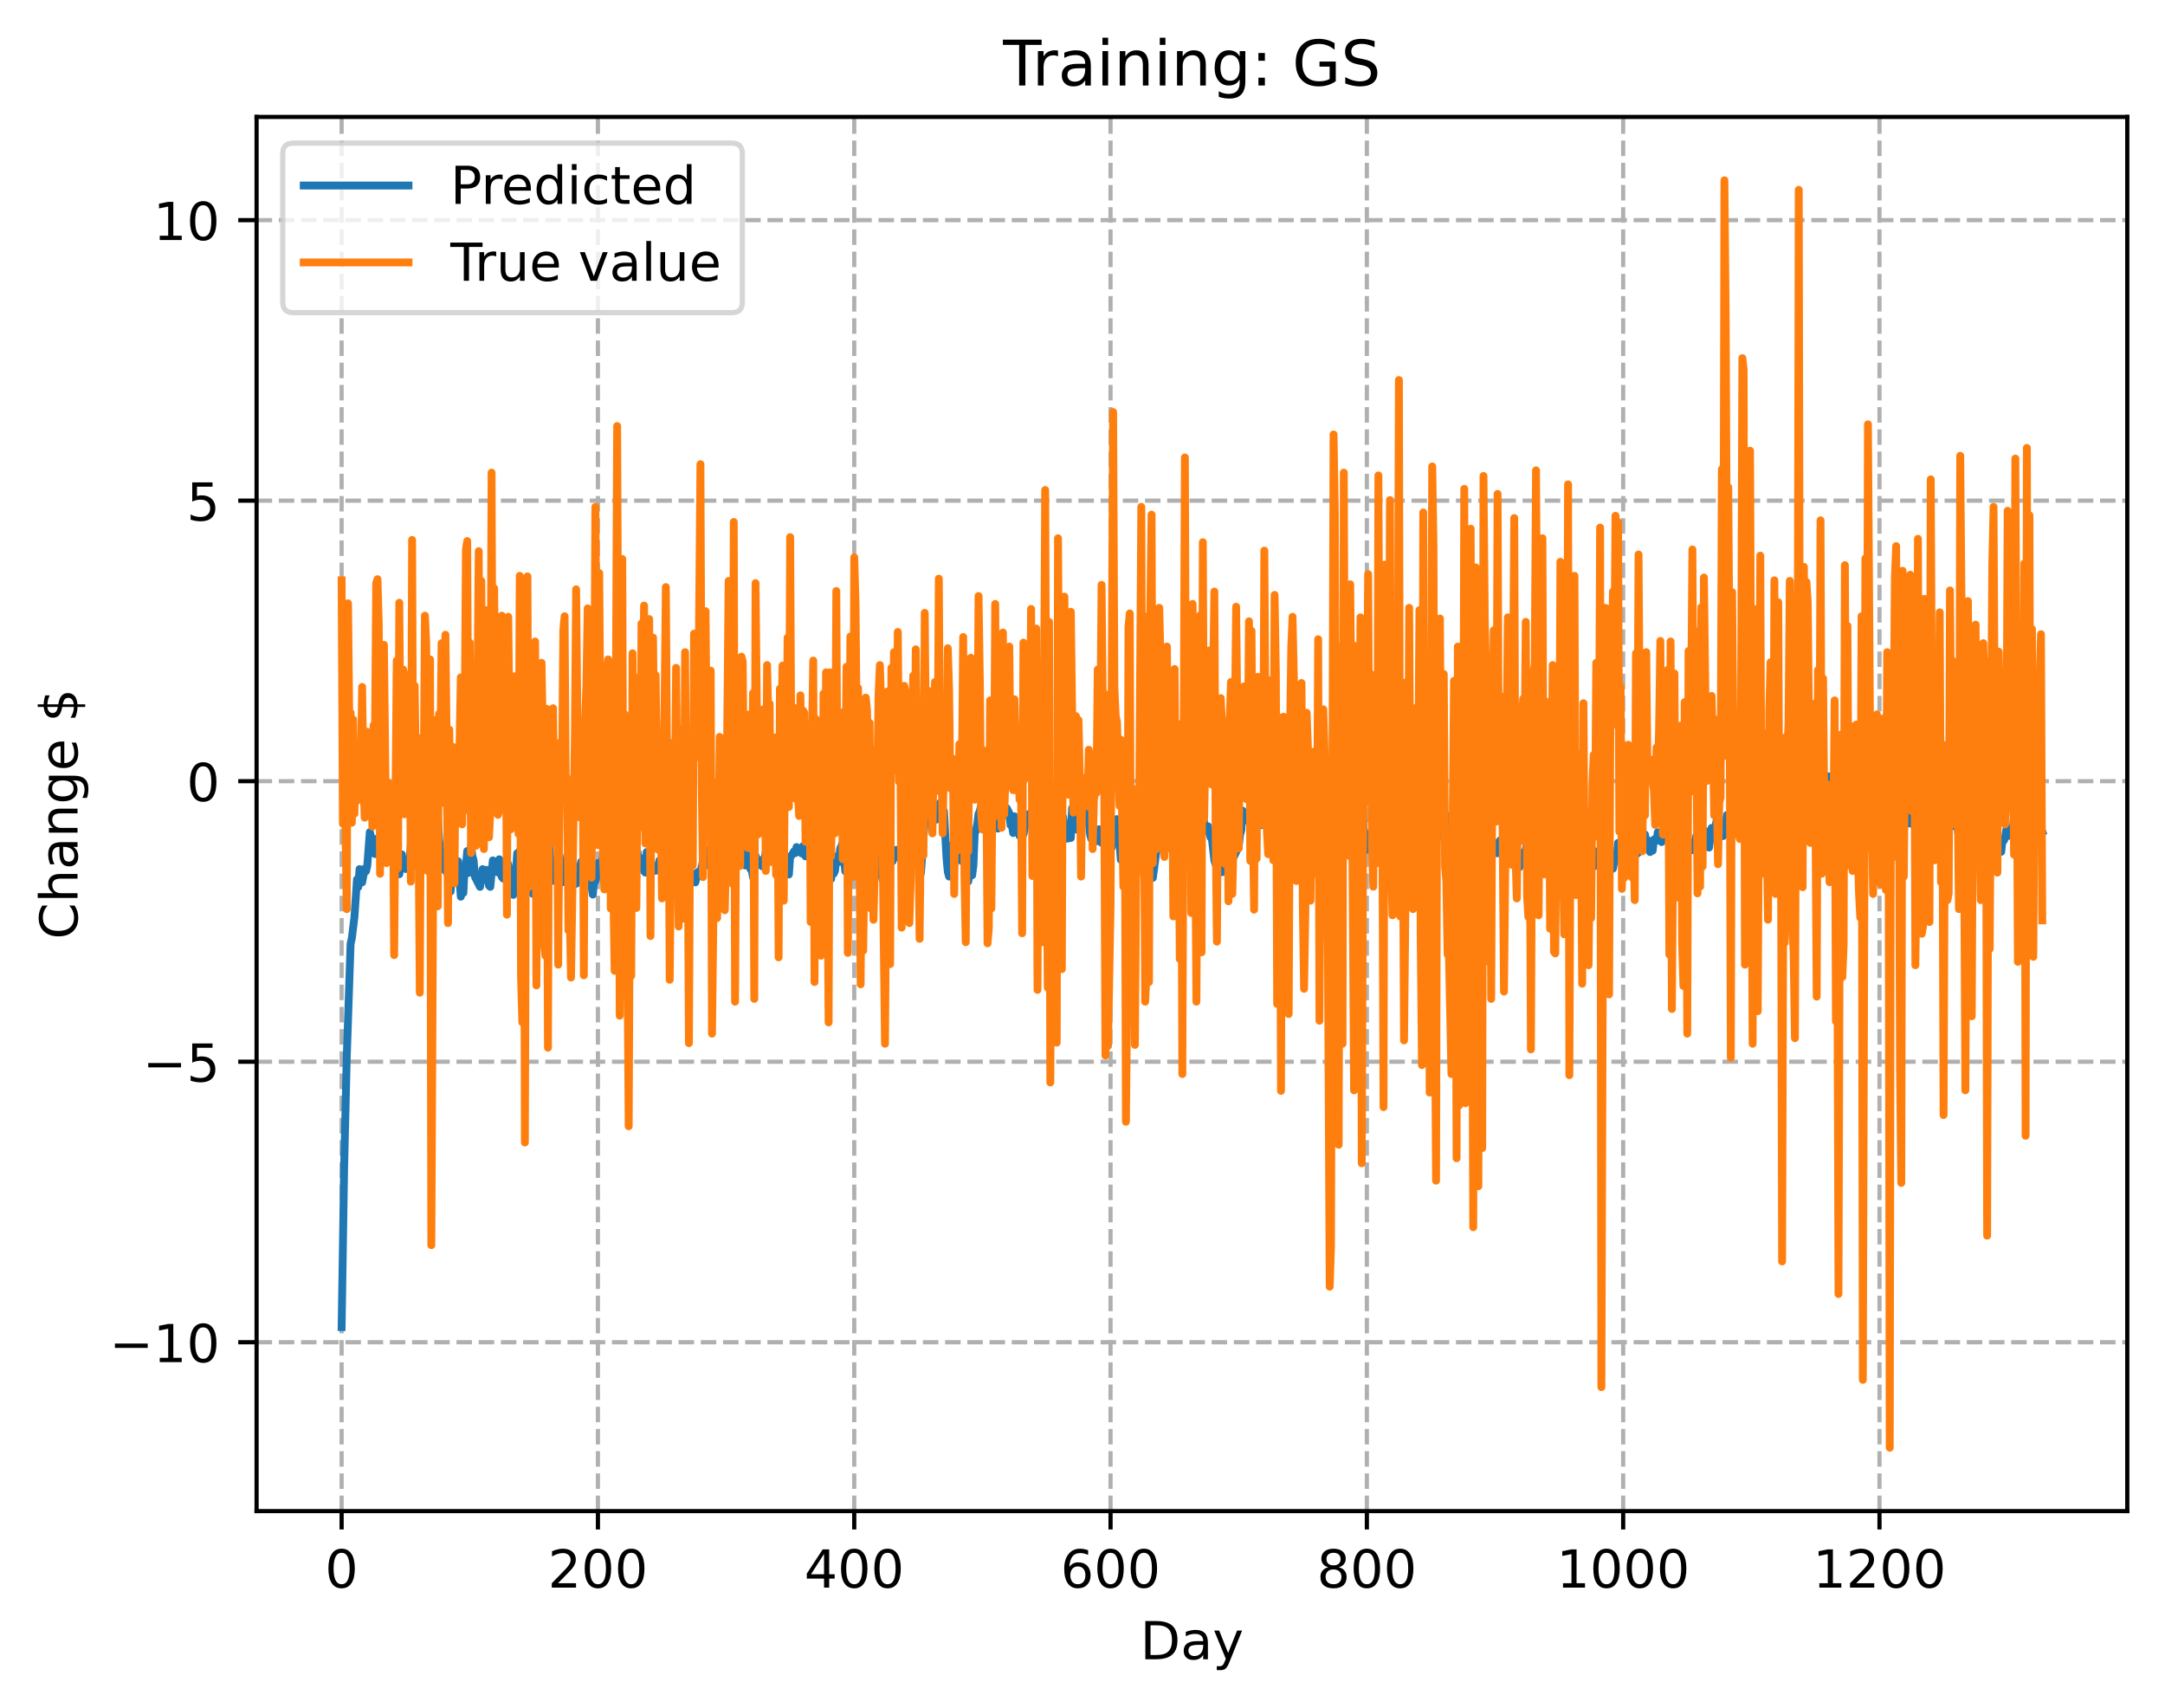 <?xml version="1.0" encoding="utf-8" standalone="no"?>
<!DOCTYPE svg PUBLIC "-//W3C//DTD SVG 1.1//EN"
  "http://www.w3.org/Graphics/SVG/1.1/DTD/svg11.dtd">
<!-- Created with matplotlib (https://matplotlib.org/) -->
<svg height="325.986pt" version="1.1" viewBox="0 0 413.303 325.986" width="413.303pt" xmlns="http://www.w3.org/2000/svg" xmlns:xlink="http://www.w3.org/1999/xlink">
 <defs>
  <style type="text/css">
*{stroke-linecap:butt;stroke-linejoin:round;}
  </style>
 </defs>
 <g id="figure_1">
  <g id="patch_1">
   <path d="M 0 325.986 
L 413.303 325.986 
L 413.303 0 
L 0 0 
z
" style="fill:#ffffff;"/>
  </g>
  <g id="axes_1">
   <g id="patch_2">
    <path d="M 48.983 288.43 
L 406.103 288.43 
L 406.103 22.318 
L 48.983 22.318 
z
" style="fill:#ffffff;"/>
   </g>
   <g id="matplotlib.axis_1">
    <g id="xtick_1">
     <g id="line2d_1">
      <path clip-path="url(#pe1cb5bb8e1)" d="M 65.216 288.43 
L 65.216 22.318 
" style="fill:none;stroke:#b0b0b0;stroke-dasharray:2.96,1.28;stroke-dashoffset:0;stroke-width:0.8;"/>
     </g>
     <g id="line2d_2">
      <defs>
       <path d="M 0 0 
L 0 3.5 
" id="m29a76344b9" style="stroke:#000000;stroke-width:0.8;"/>
      </defs>
      <g>
       <use style="stroke:#000000;stroke-width:0.8;" x="65.216" xlink:href="#m29a76344b9" y="288.43"/>
      </g>
     </g>
     <g id="text_1">
      <!-- 0 -->
      <defs>
       <path d="M 31.781 66.406 
Q 24.172 66.406 20.328 58.906 
Q 16.5 51.422 16.5 36.375 
Q 16.5 21.391 20.328 13.891 
Q 24.172 6.391 31.781 6.391 
Q 39.453 6.391 43.281 13.891 
Q 47.125 21.391 47.125 36.375 
Q 47.125 51.422 43.281 58.906 
Q 39.453 66.406 31.781 66.406 
z
M 31.781 74.219 
Q 44.047 74.219 50.516 64.516 
Q 56.984 54.828 56.984 36.375 
Q 56.984 17.969 50.516 8.266 
Q 44.047 -1.422 31.781 -1.422 
Q 19.531 -1.422 13.062 8.266 
Q 6.594 17.969 6.594 36.375 
Q 6.594 54.828 13.062 64.516 
Q 19.531 74.219 31.781 74.219 
z
" id="DejaVuSans-48"/>
      </defs>
      <g transform="translate(62.034 303.029)scale(0.1 -0.1)">
       <use xlink:href="#DejaVuSans-48"/>
      </g>
     </g>
    </g>
    <g id="xtick_2">
     <g id="line2d_3">
      <path clip-path="url(#pe1cb5bb8e1)" d="M 114.146 288.43 
L 114.146 22.318 
" style="fill:none;stroke:#b0b0b0;stroke-dasharray:2.96,1.28;stroke-dashoffset:0;stroke-width:0.8;"/>
     </g>
     <g id="line2d_4">
      <g>
       <use style="stroke:#000000;stroke-width:0.8;" x="114.146" xlink:href="#m29a76344b9" y="288.43"/>
      </g>
     </g>
     <g id="text_2">
      <!-- 200 -->
      <defs>
       <path d="M 19.188 8.297 
L 53.609 8.297 
L 53.609 0 
L 7.328 0 
L 7.328 8.297 
Q 12.938 14.109 22.625 23.891 
Q 32.328 33.688 34.812 36.531 
Q 39.547 41.844 41.422 45.531 
Q 43.312 49.219 43.312 52.781 
Q 43.312 58.594 39.234 62.25 
Q 35.156 65.922 28.609 65.922 
Q 23.969 65.922 18.812 64.312 
Q 13.672 62.703 7.812 59.422 
L 7.812 69.391 
Q 13.766 71.781 18.938 73 
Q 24.125 74.219 28.422 74.219 
Q 39.75 74.219 46.484 68.547 
Q 53.219 62.891 53.219 53.422 
Q 53.219 48.922 51.531 44.891 
Q 49.859 40.875 45.406 35.406 
Q 44.188 33.984 37.641 27.219 
Q 31.109 20.453 19.188 8.297 
z
" id="DejaVuSans-50"/>
      </defs>
      <g transform="translate(104.602 303.029)scale(0.1 -0.1)">
       <use xlink:href="#DejaVuSans-50"/>
       <use x="63.623" xlink:href="#DejaVuSans-48"/>
       <use x="127.246" xlink:href="#DejaVuSans-48"/>
      </g>
     </g>
    </g>
    <g id="xtick_3">
     <g id="line2d_5">
      <path clip-path="url(#pe1cb5bb8e1)" d="M 163.077 288.43 
L 163.077 22.318 
" style="fill:none;stroke:#b0b0b0;stroke-dasharray:2.96,1.28;stroke-dashoffset:0;stroke-width:0.8;"/>
     </g>
     <g id="line2d_6">
      <g>
       <use style="stroke:#000000;stroke-width:0.8;" x="163.077" xlink:href="#m29a76344b9" y="288.43"/>
      </g>
     </g>
     <g id="text_3">
      <!-- 400 -->
      <defs>
       <path d="M 37.797 64.312 
L 12.891 25.391 
L 37.797 25.391 
z
M 35.203 72.906 
L 47.609 72.906 
L 47.609 25.391 
L 58.016 25.391 
L 58.016 17.188 
L 47.609 17.188 
L 47.609 0 
L 37.797 0 
L 37.797 17.188 
L 4.891 17.188 
L 4.891 26.703 
z
" id="DejaVuSans-52"/>
      </defs>
      <g transform="translate(153.533 303.029)scale(0.1 -0.1)">
       <use xlink:href="#DejaVuSans-52"/>
       <use x="63.623" xlink:href="#DejaVuSans-48"/>
       <use x="127.246" xlink:href="#DejaVuSans-48"/>
      </g>
     </g>
    </g>
    <g id="xtick_4">
     <g id="line2d_7">
      <path clip-path="url(#pe1cb5bb8e1)" d="M 212.007 288.43 
L 212.007 22.318 
" style="fill:none;stroke:#b0b0b0;stroke-dasharray:2.96,1.28;stroke-dashoffset:0;stroke-width:0.8;"/>
     </g>
     <g id="line2d_8">
      <g>
       <use style="stroke:#000000;stroke-width:0.8;" x="212.007" xlink:href="#m29a76344b9" y="288.43"/>
      </g>
     </g>
     <g id="text_4">
      <!-- 600 -->
      <defs>
       <path d="M 33.016 40.375 
Q 26.375 40.375 22.484 35.828 
Q 18.609 31.297 18.609 23.391 
Q 18.609 15.531 22.484 10.953 
Q 26.375 6.391 33.016 6.391 
Q 39.656 6.391 43.531 10.953 
Q 47.406 15.531 47.406 23.391 
Q 47.406 31.297 43.531 35.828 
Q 39.656 40.375 33.016 40.375 
z
M 52.594 71.297 
L 52.594 62.312 
Q 48.875 64.062 45.094 64.984 
Q 41.312 65.922 37.594 65.922 
Q 27.828 65.922 22.672 59.328 
Q 17.531 52.734 16.797 39.406 
Q 19.672 43.656 24.016 45.922 
Q 28.375 48.188 33.594 48.188 
Q 44.578 48.188 50.953 41.516 
Q 57.328 34.859 57.328 23.391 
Q 57.328 12.156 50.688 5.359 
Q 44.047 -1.422 33.016 -1.422 
Q 20.359 -1.422 13.672 8.266 
Q 6.984 17.969 6.984 36.375 
Q 6.984 53.656 15.188 63.938 
Q 23.391 74.219 37.203 74.219 
Q 40.922 74.219 44.703 73.484 
Q 48.484 72.75 52.594 71.297 
z
" id="DejaVuSans-54"/>
      </defs>
      <g transform="translate(202.464 303.029)scale(0.1 -0.1)">
       <use xlink:href="#DejaVuSans-54"/>
       <use x="63.623" xlink:href="#DejaVuSans-48"/>
       <use x="127.246" xlink:href="#DejaVuSans-48"/>
      </g>
     </g>
    </g>
    <g id="xtick_5">
     <g id="line2d_9">
      <path clip-path="url(#pe1cb5bb8e1)" d="M 260.938 288.43 
L 260.938 22.318 
" style="fill:none;stroke:#b0b0b0;stroke-dasharray:2.96,1.28;stroke-dashoffset:0;stroke-width:0.8;"/>
     </g>
     <g id="line2d_10">
      <g>
       <use style="stroke:#000000;stroke-width:0.8;" x="260.938" xlink:href="#m29a76344b9" y="288.43"/>
      </g>
     </g>
     <g id="text_5">
      <!-- 800 -->
      <defs>
       <path d="M 31.781 34.625 
Q 24.75 34.625 20.719 30.859 
Q 16.703 27.094 16.703 20.516 
Q 16.703 13.922 20.719 10.156 
Q 24.75 6.391 31.781 6.391 
Q 38.812 6.391 42.859 10.172 
Q 46.922 13.969 46.922 20.516 
Q 46.922 27.094 42.891 30.859 
Q 38.875 34.625 31.781 34.625 
z
M 21.922 38.812 
Q 15.578 40.375 12.031 44.719 
Q 8.5 49.078 8.5 55.328 
Q 8.5 64.062 14.719 69.141 
Q 20.953 74.219 31.781 74.219 
Q 42.672 74.219 48.875 69.141 
Q 55.078 64.062 55.078 55.328 
Q 55.078 49.078 51.531 44.719 
Q 48 40.375 41.703 38.812 
Q 48.828 37.156 52.797 32.312 
Q 56.781 27.484 56.781 20.516 
Q 56.781 9.906 50.312 4.234 
Q 43.844 -1.422 31.781 -1.422 
Q 19.734 -1.422 13.25 4.234 
Q 6.781 9.906 6.781 20.516 
Q 6.781 27.484 10.781 32.312 
Q 14.797 37.156 21.922 38.812 
z
M 18.312 54.391 
Q 18.312 48.734 21.844 45.562 
Q 25.391 42.391 31.781 42.391 
Q 38.141 42.391 41.719 45.562 
Q 45.312 48.734 45.312 54.391 
Q 45.312 60.062 41.719 63.234 
Q 38.141 66.406 31.781 66.406 
Q 25.391 66.406 21.844 63.234 
Q 18.312 60.062 18.312 54.391 
z
" id="DejaVuSans-56"/>
      </defs>
      <g transform="translate(251.394 303.029)scale(0.1 -0.1)">
       <use xlink:href="#DejaVuSans-56"/>
       <use x="63.623" xlink:href="#DejaVuSans-48"/>
       <use x="127.246" xlink:href="#DejaVuSans-48"/>
      </g>
     </g>
    </g>
    <g id="xtick_6">
     <g id="line2d_11">
      <path clip-path="url(#pe1cb5bb8e1)" d="M 309.869 288.43 
L 309.869 22.318 
" style="fill:none;stroke:#b0b0b0;stroke-dasharray:2.96,1.28;stroke-dashoffset:0;stroke-width:0.8;"/>
     </g>
     <g id="line2d_12">
      <g>
       <use style="stroke:#000000;stroke-width:0.8;" x="309.869" xlink:href="#m29a76344b9" y="288.43"/>
      </g>
     </g>
     <g id="text_6">
      <!-- 1000 -->
      <defs>
       <path d="M 12.406 8.297 
L 28.516 8.297 
L 28.516 63.922 
L 10.984 60.406 
L 10.984 69.391 
L 28.422 72.906 
L 38.281 72.906 
L 38.281 8.297 
L 54.391 8.297 
L 54.391 0 
L 12.406 0 
z
" id="DejaVuSans-49"/>
      </defs>
      <g transform="translate(297.144 303.029)scale(0.1 -0.1)">
       <use xlink:href="#DejaVuSans-49"/>
       <use x="63.623" xlink:href="#DejaVuSans-48"/>
       <use x="127.246" xlink:href="#DejaVuSans-48"/>
       <use x="190.869" xlink:href="#DejaVuSans-48"/>
      </g>
     </g>
    </g>
    <g id="xtick_7">
     <g id="line2d_13">
      <path clip-path="url(#pe1cb5bb8e1)" d="M 358.799 288.43 
L 358.799 22.318 
" style="fill:none;stroke:#b0b0b0;stroke-dasharray:2.96,1.28;stroke-dashoffset:0;stroke-width:0.8;"/>
     </g>
     <g id="line2d_14">
      <g>
       <use style="stroke:#000000;stroke-width:0.8;" x="358.799" xlink:href="#m29a76344b9" y="288.43"/>
      </g>
     </g>
     <g id="text_7">
      <!-- 1200 -->
      <g transform="translate(346.074 303.029)scale(0.1 -0.1)">
       <use xlink:href="#DejaVuSans-49"/>
       <use x="63.623" xlink:href="#DejaVuSans-50"/>
       <use x="127.246" xlink:href="#DejaVuSans-48"/>
       <use x="190.869" xlink:href="#DejaVuSans-48"/>
      </g>
     </g>
    </g>
    <g id="text_8">
     <!-- Day -->
     <defs>
      <path d="M 19.672 64.797 
L 19.672 8.109 
L 31.594 8.109 
Q 46.688 8.109 53.688 14.938 
Q 60.688 21.781 60.688 36.531 
Q 60.688 51.172 53.688 57.984 
Q 46.688 64.797 31.594 64.797 
z
M 9.812 72.906 
L 30.078 72.906 
Q 51.266 72.906 61.172 64.094 
Q 71.094 55.281 71.094 36.531 
Q 71.094 17.672 61.125 8.828 
Q 51.172 0 30.078 0 
L 9.812 0 
z
" id="DejaVuSans-68"/>
      <path d="M 34.281 27.484 
Q 23.391 27.484 19.188 25 
Q 14.984 22.516 14.984 16.5 
Q 14.984 11.719 18.141 8.906 
Q 21.297 6.109 26.703 6.109 
Q 34.188 6.109 38.703 11.406 
Q 43.219 16.703 43.219 25.484 
L 43.219 27.484 
z
M 52.203 31.203 
L 52.203 0 
L 43.219 0 
L 43.219 8.297 
Q 40.141 3.328 35.547 0.953 
Q 30.953 -1.422 24.312 -1.422 
Q 15.922 -1.422 10.953 3.297 
Q 6 8.016 6 15.922 
Q 6 25.141 12.172 29.828 
Q 18.359 34.516 30.609 34.516 
L 43.219 34.516 
L 43.219 35.406 
Q 43.219 41.609 39.141 45 
Q 35.062 48.391 27.688 48.391 
Q 23 48.391 18.547 47.266 
Q 14.109 46.141 10.016 43.891 
L 10.016 52.203 
Q 14.938 54.109 19.578 55.047 
Q 24.219 56 28.609 56 
Q 40.484 56 46.344 49.844 
Q 52.203 43.703 52.203 31.203 
z
" id="DejaVuSans-97"/>
      <path d="M 32.172 -5.078 
Q 28.375 -14.844 24.75 -17.812 
Q 21.141 -20.797 15.094 -20.797 
L 7.906 -20.797 
L 7.906 -13.281 
L 13.188 -13.281 
Q 16.891 -13.281 18.938 -11.516 
Q 21 -9.766 23.484 -3.219 
L 25.094 0.875 
L 2.984 54.688 
L 12.5 54.688 
L 29.594 11.922 
L 46.688 54.688 
L 56.203 54.688 
z
" id="DejaVuSans-121"/>
     </defs>
     <g transform="translate(217.669 316.707)scale(0.1 -0.1)">
      <use xlink:href="#DejaVuSans-68"/>
      <use x="77.002" xlink:href="#DejaVuSans-97"/>
      <use x="138.281" xlink:href="#DejaVuSans-121"/>
     </g>
    </g>
   </g>
   <g id="matplotlib.axis_2">
    <g id="ytick_1">
     <g id="line2d_15">
      <path clip-path="url(#pe1cb5bb8e1)" d="M 48.983 256.201 
L 406.103 256.201 
" style="fill:none;stroke:#b0b0b0;stroke-dasharray:2.96,1.28;stroke-dashoffset:0;stroke-width:0.8;"/>
     </g>
     <g id="line2d_16">
      <defs>
       <path d="M 0 0 
L -3.5 0 
" id="m912d64b913" style="stroke:#000000;stroke-width:0.8;"/>
      </defs>
      <g>
       <use style="stroke:#000000;stroke-width:0.8;" x="48.983" xlink:href="#m912d64b913" y="256.201"/>
      </g>
     </g>
     <g id="text_9">
      <!-- −10 -->
      <defs>
       <path d="M 10.594 35.5 
L 73.188 35.5 
L 73.188 27.203 
L 10.594 27.203 
z
" id="DejaVuSans-8722"/>
      </defs>
      <g transform="translate(20.878 260)scale(0.1 -0.1)">
       <use xlink:href="#DejaVuSans-8722"/>
       <use x="83.789" xlink:href="#DejaVuSans-49"/>
       <use x="147.412" xlink:href="#DejaVuSans-48"/>
      </g>
     </g>
    </g>
    <g id="ytick_2">
     <g id="line2d_17">
      <path clip-path="url(#pe1cb5bb8e1)" d="M 48.983 202.655 
L 406.103 202.655 
" style="fill:none;stroke:#b0b0b0;stroke-dasharray:2.96,1.28;stroke-dashoffset:0;stroke-width:0.8;"/>
     </g>
     <g id="line2d_18">
      <g>
       <use style="stroke:#000000;stroke-width:0.8;" x="48.983" xlink:href="#m912d64b913" y="202.655"/>
      </g>
     </g>
     <g id="text_10">
      <!-- −5 -->
      <defs>
       <path d="M 10.797 72.906 
L 49.516 72.906 
L 49.516 64.594 
L 19.828 64.594 
L 19.828 46.734 
Q 21.969 47.469 24.109 47.828 
Q 26.266 48.188 28.422 48.188 
Q 40.625 48.188 47.75 41.5 
Q 54.891 34.812 54.891 23.391 
Q 54.891 11.625 47.562 5.094 
Q 40.234 -1.422 26.906 -1.422 
Q 22.312 -1.422 17.547 -0.641 
Q 12.797 0.141 7.719 1.703 
L 7.719 11.625 
Q 12.109 9.234 16.797 8.062 
Q 21.484 6.891 26.703 6.891 
Q 35.156 6.891 40.078 11.328 
Q 45.016 15.766 45.016 23.391 
Q 45.016 31 40.078 35.438 
Q 35.156 39.891 26.703 39.891 
Q 22.75 39.891 18.812 39.016 
Q 14.891 38.141 10.797 36.281 
z
" id="DejaVuSans-53"/>
      </defs>
      <g transform="translate(27.241 206.454)scale(0.1 -0.1)">
       <use xlink:href="#DejaVuSans-8722"/>
       <use x="83.789" xlink:href="#DejaVuSans-53"/>
      </g>
     </g>
    </g>
    <g id="ytick_3">
     <g id="line2d_19">
      <path clip-path="url(#pe1cb5bb8e1)" d="M 48.983 149.109 
L 406.103 149.109 
" style="fill:none;stroke:#b0b0b0;stroke-dasharray:2.96,1.28;stroke-dashoffset:0;stroke-width:0.8;"/>
     </g>
     <g id="line2d_20">
      <g>
       <use style="stroke:#000000;stroke-width:0.8;" x="48.983" xlink:href="#m912d64b913" y="149.109"/>
      </g>
     </g>
     <g id="text_11">
      <!-- 0 -->
      <g transform="translate(35.62 152.908)scale(0.1 -0.1)">
       <use xlink:href="#DejaVuSans-48"/>
      </g>
     </g>
    </g>
    <g id="ytick_4">
     <g id="line2d_21">
      <path clip-path="url(#pe1cb5bb8e1)" d="M 48.983 95.563 
L 406.103 95.563 
" style="fill:none;stroke:#b0b0b0;stroke-dasharray:2.96,1.28;stroke-dashoffset:0;stroke-width:0.8;"/>
     </g>
     <g id="line2d_22">
      <g>
       <use style="stroke:#000000;stroke-width:0.8;" x="48.983" xlink:href="#m912d64b913" y="95.563"/>
      </g>
     </g>
     <g id="text_12">
      <!-- 5 -->
      <g transform="translate(35.62 99.363)scale(0.1 -0.1)">
       <use xlink:href="#DejaVuSans-53"/>
      </g>
     </g>
    </g>
    <g id="ytick_5">
     <g id="line2d_23">
      <path clip-path="url(#pe1cb5bb8e1)" d="M 48.983 42.018 
L 406.103 42.018 
" style="fill:none;stroke:#b0b0b0;stroke-dasharray:2.96,1.28;stroke-dashoffset:0;stroke-width:0.8;"/>
     </g>
     <g id="line2d_24">
      <g>
       <use style="stroke:#000000;stroke-width:0.8;" x="48.983" xlink:href="#m912d64b913" y="42.018"/>
      </g>
     </g>
     <g id="text_13">
      <!-- 10 -->
      <g transform="translate(29.258 45.817)scale(0.1 -0.1)">
       <use xlink:href="#DejaVuSans-49"/>
       <use x="63.623" xlink:href="#DejaVuSans-48"/>
      </g>
     </g>
    </g>
    <g id="text_14">
     <!-- Change $ -->
     <defs>
      <path d="M 64.406 67.281 
L 64.406 56.891 
Q 59.422 61.531 53.781 63.812 
Q 48.141 66.109 41.797 66.109 
Q 29.297 66.109 22.656 58.469 
Q 16.016 50.828 16.016 36.375 
Q 16.016 21.969 22.656 14.328 
Q 29.297 6.688 41.797 6.688 
Q 48.141 6.688 53.781 8.984 
Q 59.422 11.281 64.406 15.922 
L 64.406 5.609 
Q 59.234 2.094 53.438 0.328 
Q 47.656 -1.422 41.219 -1.422 
Q 24.656 -1.422 15.125 8.703 
Q 5.609 18.844 5.609 36.375 
Q 5.609 53.953 15.125 64.078 
Q 24.656 74.219 41.219 74.219 
Q 47.75 74.219 53.531 72.484 
Q 59.328 70.75 64.406 67.281 
z
" id="DejaVuSans-67"/>
      <path d="M 54.891 33.016 
L 54.891 0 
L 45.906 0 
L 45.906 32.719 
Q 45.906 40.484 42.875 44.328 
Q 39.844 48.188 33.797 48.188 
Q 26.516 48.188 22.312 43.547 
Q 18.109 38.922 18.109 30.906 
L 18.109 0 
L 9.078 0 
L 9.078 75.984 
L 18.109 75.984 
L 18.109 46.188 
Q 21.344 51.125 25.703 53.562 
Q 30.078 56 35.797 56 
Q 45.219 56 50.047 50.172 
Q 54.891 44.344 54.891 33.016 
z
" id="DejaVuSans-104"/>
      <path d="M 54.891 33.016 
L 54.891 0 
L 45.906 0 
L 45.906 32.719 
Q 45.906 40.484 42.875 44.328 
Q 39.844 48.188 33.797 48.188 
Q 26.516 48.188 22.312 43.547 
Q 18.109 38.922 18.109 30.906 
L 18.109 0 
L 9.078 0 
L 9.078 54.688 
L 18.109 54.688 
L 18.109 46.188 
Q 21.344 51.125 25.703 53.562 
Q 30.078 56 35.797 56 
Q 45.219 56 50.047 50.172 
Q 54.891 44.344 54.891 33.016 
z
" id="DejaVuSans-110"/>
      <path d="M 45.406 27.984 
Q 45.406 37.75 41.375 43.109 
Q 37.359 48.484 30.078 48.484 
Q 22.859 48.484 18.828 43.109 
Q 14.797 37.75 14.797 27.984 
Q 14.797 18.266 18.828 12.891 
Q 22.859 7.516 30.078 7.516 
Q 37.359 7.516 41.375 12.891 
Q 45.406 18.266 45.406 27.984 
z
M 54.391 6.781 
Q 54.391 -7.172 48.188 -13.984 
Q 42 -20.797 29.203 -20.797 
Q 24.469 -20.797 20.266 -20.094 
Q 16.062 -19.391 12.109 -17.922 
L 12.109 -9.188 
Q 16.062 -11.328 19.922 -12.344 
Q 23.781 -13.375 27.781 -13.375 
Q 36.625 -13.375 41.016 -8.766 
Q 45.406 -4.156 45.406 5.172 
L 45.406 9.625 
Q 42.625 4.781 38.281 2.391 
Q 33.938 0 27.875 0 
Q 17.828 0 11.672 7.656 
Q 5.516 15.328 5.516 27.984 
Q 5.516 40.672 11.672 48.328 
Q 17.828 56 27.875 56 
Q 33.938 56 38.281 53.609 
Q 42.625 51.219 45.406 46.391 
L 45.406 54.688 
L 54.391 54.688 
z
" id="DejaVuSans-103"/>
      <path d="M 56.203 29.594 
L 56.203 25.203 
L 14.891 25.203 
Q 15.484 15.922 20.484 11.062 
Q 25.484 6.203 34.422 6.203 
Q 39.594 6.203 44.453 7.469 
Q 49.312 8.734 54.109 11.281 
L 54.109 2.781 
Q 49.266 0.734 44.188 -0.344 
Q 39.109 -1.422 33.891 -1.422 
Q 20.797 -1.422 13.156 6.188 
Q 5.516 13.812 5.516 26.812 
Q 5.516 40.234 12.766 48.109 
Q 20.016 56 32.328 56 
Q 43.359 56 49.781 48.891 
Q 56.203 41.797 56.203 29.594 
z
M 47.219 32.234 
Q 47.125 39.594 43.094 43.984 
Q 39.062 48.391 32.422 48.391 
Q 24.906 48.391 20.391 44.141 
Q 15.875 39.891 15.188 32.172 
z
" id="DejaVuSans-101"/>
      <path id="DejaVuSans-32"/>
      <path d="M 33.797 -14.703 
L 28.906 -14.703 
L 28.859 0 
Q 23.734 0.094 18.609 1.188 
Q 13.484 2.297 8.297 4.5 
L 8.297 13.281 
Q 13.281 10.156 18.375 8.562 
Q 23.484 6.984 28.906 6.938 
L 28.906 29.203 
Q 18.109 30.953 13.203 35.156 
Q 8.297 39.359 8.297 46.688 
Q 8.297 54.641 13.625 59.219 
Q 18.953 63.812 28.906 64.5 
L 28.906 75.984 
L 33.797 75.984 
L 33.797 64.656 
Q 38.328 64.453 42.578 63.688 
Q 46.828 62.938 50.875 61.625 
L 50.875 53.078 
Q 46.828 55.125 42.547 56.25 
Q 38.281 57.375 33.797 57.562 
L 33.797 36.719 
Q 44.875 35.016 50.094 30.609 
Q 55.328 26.219 55.328 18.609 
Q 55.328 10.359 49.781 5.594 
Q 44.234 0.828 33.797 0.094 
z
M 28.906 37.594 
L 28.906 57.625 
Q 23.25 56.984 20.266 54.391 
Q 17.281 51.812 17.281 47.516 
Q 17.281 43.312 20.031 40.969 
Q 22.797 38.625 28.906 37.594 
z
M 33.797 28.219 
L 33.797 7.078 
Q 39.984 7.906 43.141 10.594 
Q 46.297 13.281 46.297 17.672 
Q 46.297 21.969 43.281 24.5 
Q 40.281 27.047 33.797 28.219 
z
" id="DejaVuSans-36"/>
     </defs>
     <g transform="translate(14.798 179.288)rotate(-90)scale(0.1 -0.1)">
      <use xlink:href="#DejaVuSans-67"/>
      <use x="69.824" xlink:href="#DejaVuSans-104"/>
      <use x="133.203" xlink:href="#DejaVuSans-97"/>
      <use x="194.482" xlink:href="#DejaVuSans-110"/>
      <use x="257.861" xlink:href="#DejaVuSans-103"/>
      <use x="321.338" xlink:href="#DejaVuSans-101"/>
      <use x="382.861" xlink:href="#DejaVuSans-32"/>
      <use x="414.648" xlink:href="#DejaVuSans-36"/>
     </g>
    </g>
   </g>
   <g id="line2d_25">
    <path clip-path="url(#pe1cb5bb8e1)" d="M 65.216 253.306 
L 65.705 222.392 
L 66.194 201.865 
L 66.928 180.174 
L 67.173 179.066 
L 67.662 175.037 
L 68.151 167.848 
L 68.396 169.322 
L 68.641 165.885 
L 68.885 167.608 
L 69.13 168.422 
L 69.619 165.809 
L 69.864 166.314 
L 70.109 165.257 
L 70.598 158.83 
L 70.843 159.743 
L 71.332 162.148 
L 71.577 163.01 
L 71.821 160.133 
L 72.066 162.441 
L 72.31 161.079 
L 72.555 162.082 
L 73.044 159.09 
L 73.289 161.992 
L 73.534 163.276 
L 73.778 162.67 
L 74.023 160.063 
L 74.268 161.025 
L 74.512 161.305 
L 74.757 159.122 
L 75.246 157.469 
L 75.736 163.943 
L 75.98 166.372 
L 76.225 166.872 
L 76.714 163.087 
L 76.959 165.714 
L 77.204 165.226 
L 77.448 165.873 
L 77.693 165.327 
L 77.937 164.161 
L 78.182 164.583 
L 78.427 161.118 
L 78.671 161.799 
L 78.916 157.336 
L 79.405 155.131 
L 79.65 154.461 
L 79.895 154.124 
L 80.139 151.9 
L 80.384 154.087 
L 80.629 154.704 
L 81.118 149.987 
L 81.363 155.45 
L 81.607 157.294 
L 81.852 156.154 
L 82.097 155.963 
L 82.341 153.705 
L 82.586 155.108 
L 82.831 152.058 
L 83.075 154.196 
L 83.32 151.084 
L 83.809 160.062 
L 84.054 162.528 
L 84.298 162.521 
L 85.032 166.235 
L 85.277 165.78 
L 86.011 170.181 
L 86.256 167.298 
L 86.5 166.25 
L 86.745 163.525 
L 86.99 167.391 
L 87.234 168.499 
L 87.479 164.403 
L 87.968 171.157 
L 88.213 168.511 
L 88.458 170.442 
L 88.702 165.445 
L 88.947 165.335 
L 89.192 162.441 
L 89.436 166.626 
L 89.681 166.204 
L 89.925 161.351 
L 90.17 163.456 
L 90.415 164.232 
L 90.659 167.357 
L 91.638 169.286 
L 92.127 165.894 
L 92.617 167.961 
L 92.861 166.034 
L 93.106 167.205 
L 93.351 169.044 
L 93.595 169.282 
L 94.085 164.229 
L 94.329 165.82 
L 94.574 165.542 
L 94.819 164.516 
L 95.063 166.535 
L 95.308 164.016 
L 95.553 166.234 
L 95.797 167.397 
L 96.042 167.683 
L 96.286 165.157 
L 96.531 164.535 
L 96.776 164.353 
L 97.02 165.038 
L 97.754 169.706 
L 97.999 170.808 
L 98.244 170.184 
L 98.733 162.864 
L 98.978 163.861 
L 99.222 162.382 
L 99.467 162.449 
L 99.712 165.779 
L 99.956 167.07 
L 100.201 167.342 
L 100.446 168.895 
L 100.69 169.552 
L 100.935 166.1 
L 101.18 168.588 
L 101.424 169.904 
L 101.669 170.591 
L 101.913 168.279 
L 102.158 167.576 
L 102.403 168.348 
L 102.647 166.801 
L 102.892 168.755 
L 103.137 167.309 
L 103.871 169.076 
L 104.115 168.242 
L 104.36 166.898 
L 104.605 163.237 
L 104.849 161.539 
L 105.094 164.651 
L 105.339 165.421 
L 105.583 168.117 
L 105.828 168.065 
L 106.073 166.832 
L 106.317 166.942 
L 106.562 163.882 
L 106.807 164.642 
L 107.296 168.405 
L 107.541 167.633 
L 107.785 168.351 
L 108.03 165.046 
L 108.274 163.341 
L 108.519 164.225 
L 108.764 162.983 
L 109.008 165.008 
L 109.253 164.298 
L 109.498 167.241 
L 109.742 165.65 
L 109.987 168.696 
L 110.232 167.26 
L 110.476 168.082 
L 110.721 165.424 
L 110.966 164.47 
L 111.21 165.691 
L 111.455 164.074 
L 111.7 166.959 
L 111.944 164.46 
L 112.189 166.159 
L 112.434 165.383 
L 112.678 168.435 
L 112.923 169.112 
L 113.168 170.747 
L 113.412 167.998 
L 113.657 168.188 
L 113.901 167.329 
L 114.146 164.724 
L 114.88 165.584 
L 115.125 163.356 
L 115.859 167.403 
L 116.103 168.279 
L 116.593 162.626 
L 117.082 166.088 
L 117.327 163.963 
L 117.571 163.806 
L 117.816 166.299 
L 118.061 167.547 
L 118.55 168.743 
L 118.795 168.768 
L 119.039 167.729 
L 119.284 168.1 
L 119.529 168.041 
L 119.773 167.453 
L 120.018 168.082 
L 120.262 169.111 
L 120.507 169.635 
L 120.752 169.53 
L 121.241 164.458 
L 121.486 164.545 
L 121.73 162.715 
L 121.975 165.351 
L 122.22 165.259 
L 122.464 163.825 
L 122.709 165.537 
L 122.954 166.289 
L 123.198 166.559 
L 123.443 162.636 
L 123.688 163.981 
L 123.932 164.191 
L 124.177 165.043 
L 124.422 164.967 
L 124.666 165.183 
L 125.156 166.212 
L 125.4 165.419 
L 125.645 165.694 
L 125.889 164.233 
L 126.134 165.014 
L 126.379 164.705 
L 126.623 166.281 
L 127.113 165.145 
L 127.357 165.802 
L 127.602 165.419 
L 127.847 165.885 
L 128.091 165.946 
L 128.336 165.507 
L 128.581 164.803 
L 129.07 167.014 
L 129.559 165.579 
L 129.804 164.51 
L 130.049 165.34 
L 130.293 164.991 
L 130.538 160.38 
L 130.783 161.17 
L 131.027 160.785 
L 131.517 165.578 
L 131.761 166.182 
L 132.006 167.717 
L 132.495 167.71 
L 132.74 168.425 
L 133.229 166.423 
L 133.474 167.234 
L 133.718 166.51 
L 134.208 164.302 
L 134.452 163.96 
L 134.697 165.172 
L 134.942 164.809 
L 135.186 162.252 
L 135.676 164.137 
L 135.92 163.103 
L 136.165 163.336 
L 136.41 164.839 
L 136.654 164.994 
L 137.144 166.809 
L 137.388 166.487 
L 137.633 165.168 
L 137.877 164.973 
L 138.122 164.621 
L 138.367 164.676 
L 138.611 164.874 
L 138.856 163.277 
L 139.101 164.654 
L 139.345 163.259 
L 139.59 160.899 
L 140.324 164.665 
L 140.569 162.257 
L 141.058 163.542 
L 141.303 161.611 
L 141.547 164.003 
L 141.792 163.703 
L 142.037 163.72 
L 142.281 165.198 
L 142.526 162.93 
L 142.771 163.452 
L 143.015 165.099 
L 143.26 165.877 
L 143.505 166.043 
L 143.749 167.446 
L 144.238 163.324 
L 144.483 164.525 
L 144.972 164.599 
L 145.217 164.188 
L 145.462 165.334 
L 145.706 164.293 
L 145.951 163.825 
L 146.44 161.302 
L 146.685 159.588 
L 146.93 159.926 
L 147.174 157.67 
L 147.664 161.776 
L 147.908 161.348 
L 148.153 162.349 
L 148.398 161.512 
L 148.642 159.626 
L 149.376 163.074 
L 149.865 164.147 
L 150.11 165.161 
L 150.355 165.559 
L 150.599 166.913 
L 150.844 163.512 
L 151.089 163.322 
L 151.578 162.504 
L 151.823 162.837 
L 152.067 161.681 
L 152.312 162.444 
L 152.557 162.614 
L 152.801 162.374 
L 153.046 162.902 
L 153.291 161.508 
L 153.535 161.74 
L 153.78 163.456 
L 154.025 161.758 
L 154.269 162.276 
L 154.759 163.698 
L 155.003 165.793 
L 155.248 162.576 
L 155.493 162.139 
L 155.737 160.683 
L 156.226 162.406 
L 156.471 158.994 
L 156.716 161.457 
L 156.96 160.898 
L 157.205 162.089 
L 157.45 164.362 
L 157.694 165.421 
L 157.939 167.214 
L 158.184 165.887 
L 158.428 165.175 
L 158.673 167.771 
L 158.918 163.238 
L 159.162 166.763 
L 159.407 166.2 
L 159.652 163.728 
L 159.896 163.994 
L 160.141 164.559 
L 160.386 162.048 
L 160.875 160.806 
L 161.364 166.3 
L 161.609 166.016 
L 161.853 166.468 
L 162.587 161.231 
L 162.832 161.579 
L 163.077 161.461 
L 163.321 158.571 
L 163.811 163.14 
L 164.055 162.261 
L 164.545 166.366 
L 164.789 165.991 
L 165.034 164.334 
L 165.279 164.883 
L 165.768 167.486 
L 166.013 163.43 
L 166.257 162.1 
L 166.502 160.049 
L 166.991 160.222 
L 167.236 162.672 
L 167.48 161.72 
L 167.725 165.513 
L 167.97 163.501 
L 168.214 166.293 
L 168.459 167.807 
L 168.704 163.717 
L 168.948 162.877 
L 169.193 163.027 
L 169.438 162.494 
L 169.682 162.401 
L 169.927 163.853 
L 170.172 162.836 
L 170.416 164.384 
L 170.661 162.457 
L 170.906 163.612 
L 171.15 162.208 
L 171.64 163.717 
L 171.884 162.54 
L 172.129 162.218 
L 172.374 162.51 
L 172.618 161.537 
L 173.108 156.385 
L 173.352 160.704 
L 173.597 156.679 
L 173.841 156.531 
L 174.086 157.899 
L 174.331 155.956 
L 174.575 156.009 
L 174.82 162.194 
L 175.309 158.346 
L 175.799 166.727 
L 176.777 153.414 
L 177.022 152.474 
L 177.511 155.545 
L 177.756 155.069 
L 178.001 153.544 
L 178.245 153.488 
L 178.735 156.442 
L 179.224 153.553 
L 179.468 153.258 
L 179.713 153.919 
L 179.958 155.674 
L 180.202 154.84 
L 180.692 163.767 
L 180.936 166.388 
L 181.181 167.308 
L 181.426 161.458 
L 181.915 165.434 
L 182.16 165.255 
L 182.649 157.647 
L 182.894 156.7 
L 183.138 156.493 
L 183.628 164.386 
L 183.872 160.18 
L 184.362 165.677 
L 184.851 168.236 
L 185.34 164.865 
L 185.585 167.064 
L 185.829 165.151 
L 186.074 159.049 
L 186.319 158.533 
L 186.563 157.313 
L 186.808 155.343 
L 187.053 154.796 
L 187.297 153.768 
L 187.542 154.54 
L 187.787 155.712 
L 188.031 156.256 
L 188.276 155.858 
L 188.521 155.141 
L 188.765 155.842 
L 189.01 155.122 
L 189.255 154.913 
L 189.989 158.07 
L 190.233 157.062 
L 190.478 158.152 
L 190.723 156.129 
L 190.967 156.05 
L 191.212 155.745 
L 191.456 154.43 
L 191.701 154.723 
L 191.946 155.536 
L 192.19 154.263 
L 192.68 155.223 
L 192.924 157.517 
L 193.169 157.418 
L 193.414 159.003 
L 193.658 155.812 
L 193.903 156.862 
L 194.148 157.402 
L 194.392 156.216 
L 194.637 159.557 
L 194.882 157.441 
L 195.126 158.628 
L 195.371 159.255 
L 195.86 156.973 
L 196.105 155.448 
L 196.35 156.054 
L 196.594 157.014 
L 196.839 156.051 
L 197.084 154.459 
L 197.328 155.573 
L 197.573 157.801 
L 197.817 154.842 
L 198.062 153.448 
L 198.307 154.855 
L 198.551 155.115 
L 198.796 158.259 
L 199.041 158.986 
L 199.53 155.445 
L 199.775 155.491 
L 200.019 156.749 
L 200.264 160.606 
L 200.509 155.818 
L 200.753 154.333 
L 201.243 157.353 
L 201.487 158.982 
L 201.977 155.259 
L 202.221 155.212 
L 202.466 156.447 
L 202.711 156.821 
L 202.955 155.922 
L 203.444 159.488 
L 203.689 160.074 
L 203.934 160.03 
L 204.178 158.364 
L 204.423 159.95 
L 204.668 154.237 
L 205.402 158.331 
L 205.646 156.779 
L 205.891 156.983 
L 206.136 158.108 
L 206.38 156.708 
L 206.625 153.536 
L 206.87 154.109 
L 207.114 154.066 
L 207.359 154.754 
L 207.604 156.269 
L 207.848 156.804 
L 208.093 159.2 
L 208.338 160.146 
L 208.582 158.701 
L 208.827 160.18 
L 209.072 158.849 
L 209.316 160.545 
L 209.561 160.543 
L 209.805 158.288 
L 210.05 160.097 
L 210.295 160.872 
L 210.539 160.612 
L 210.784 160.675 
L 211.273 156.36 
L 211.518 157.29 
L 211.763 158.888 
L 212.007 161.351 
L 212.252 161.763 
L 212.741 158.675 
L 212.986 158.079 
L 213.231 156.349 
L 213.475 157.521 
L 213.965 164.109 
L 214.209 160.063 
L 214.454 158.554 
L 214.699 158.501 
L 214.943 158.639 
L 215.188 159.019 
L 215.432 154.72 
L 215.677 154.915 
L 215.922 153.73 
L 216.166 155.061 
L 216.411 160.375 
L 216.656 159.448 
L 216.9 159.426 
L 217.145 159.89 
L 217.39 161.301 
L 217.634 161.133 
L 217.879 161.407 
L 218.124 160.686 
L 218.368 160.978 
L 218.613 160.674 
L 218.858 160.809 
L 219.102 161.314 
L 219.347 162.323 
L 219.592 162.278 
L 220.081 167.557 
L 221.304 158.327 
L 221.549 159.354 
L 221.793 156.088 
L 222.038 158.392 
L 222.283 158.917 
L 222.527 158.326 
L 223.017 159.41 
L 223.261 159.031 
L 223.506 159.092 
L 223.751 158.006 
L 223.995 157.884 
L 224.485 155.204 
L 224.729 157.111 
L 224.974 156.95 
L 225.219 154.931 
L 225.708 158.242 
L 225.953 156.999 
L 226.197 158.015 
L 226.442 161.861 
L 226.687 160.845 
L 226.931 158.421 
L 227.176 158.573 
L 227.665 156.69 
L 227.91 155.385 
L 228.154 155.257 
L 228.399 155.277 
L 228.644 155.164 
L 228.888 156.269 
L 229.133 155.932 
L 229.622 158.905 
L 229.867 156.863 
L 230.112 158.386 
L 230.356 157.815 
L 230.601 157.713 
L 231.09 159.835 
L 231.335 159.954 
L 231.824 164.217 
L 232.069 165.001 
L 232.314 165.312 
L 232.558 166.036 
L 232.803 166.373 
L 233.048 165.275 
L 233.292 166.486 
L 233.537 164.592 
L 233.781 165.632 
L 234.026 165.693 
L 234.271 166.353 
L 234.76 163.047 
L 235.005 162.675 
L 235.249 162.033 
L 235.494 163.636 
L 236.473 161.574 
L 236.717 159.307 
L 236.962 158.494 
L 237.207 154.729 
L 237.451 156.312 
L 237.696 155.513 
L 237.941 155.752 
L 238.185 155.449 
L 238.43 156.857 
L 238.675 154.782 
L 238.919 156.819 
L 239.408 157.806 
L 239.653 156.692 
L 239.898 157.676 
L 240.142 157.189 
L 240.387 157.607 
L 240.876 156.3 
L 241.121 157.476 
L 241.366 155.326 
L 241.61 156.418 
L 241.855 155.395 
L 242.1 156.535 
L 242.344 156.965 
L 242.589 155.429 
L 242.834 154.628 
L 243.078 156.197 
L 243.323 156.76 
L 243.568 157.691 
L 244.057 153.147 
L 244.546 155.929 
L 245.036 157.714 
L 245.28 156.459 
L 245.525 156.719 
L 245.769 155.832 
L 246.014 156.953 
L 246.259 156.14 
L 246.503 157.464 
L 246.748 156.591 
L 246.993 157.364 
L 247.237 157.552 
L 247.482 158.228 
L 247.727 158.393 
L 247.971 156.647 
L 248.216 157.663 
L 248.705 155.274 
L 248.95 156.755 
L 249.195 155.849 
L 249.439 156.87 
L 249.684 160.215 
L 249.929 159.379 
L 250.173 159.247 
L 250.418 158.099 
L 250.663 158.949 
L 250.907 156.137 
L 251.152 156.152 
L 251.396 155.877 
L 251.641 154.161 
L 251.886 154.749 
L 252.13 156.261 
L 252.375 155.741 
L 252.62 156.832 
L 252.864 156.158 
L 253.109 156.162 
L 253.354 157.962 
L 253.598 157.542 
L 254.332 161.333 
L 254.577 161.093 
L 254.822 161.588 
L 255.066 161.765 
L 255.311 161.406 
L 255.556 161.352 
L 256.045 159.502 
L 256.29 160.624 
L 256.534 158.438 
L 256.779 158.486 
L 257.024 158.001 
L 257.268 159.031 
L 257.513 158.891 
L 257.757 160.697 
L 258.002 161.391 
L 258.491 158.499 
L 258.981 161.253 
L 259.225 160.196 
L 259.47 158.165 
L 259.715 160.241 
L 260.204 156.376 
L 260.449 161.705 
L 260.693 162.278 
L 260.938 159.804 
L 261.183 159.479 
L 261.427 161.69 
L 261.672 158.935 
L 261.917 160.555 
L 262.161 157.288 
L 262.406 156.611 
L 262.651 156.77 
L 262.895 155.803 
L 263.14 155.375 
L 263.384 154.149 
L 263.874 159.185 
L 264.118 160.185 
L 264.852 158.953 
L 265.097 160.247 
L 265.342 160.105 
L 265.831 157.938 
L 266.076 159.913 
L 266.32 157.654 
L 266.565 156.738 
L 267.054 159.817 
L 267.544 159.038 
L 267.788 158.383 
L 268.033 157.084 
L 268.278 156.969 
L 268.522 156.641 
L 268.767 156.867 
L 269.011 156.714 
L 269.256 157.072 
L 269.501 158.164 
L 269.745 156.047 
L 269.99 156.937 
L 270.479 157.011 
L 270.724 155.365 
L 270.969 154.928 
L 271.458 159.066 
L 271.703 159.031 
L 271.947 157.131 
L 272.192 157.699 
L 272.437 156.467 
L 272.681 157.26 
L 272.926 155.641 
L 273.171 158.808 
L 273.415 159.119 
L 273.66 156.532 
L 273.905 159.589 
L 274.149 158.23 
L 274.394 159.22 
L 274.639 159.388 
L 274.883 159.348 
L 275.128 159.692 
L 275.617 157.408 
L 275.862 157.256 
L 276.106 155.683 
L 276.351 158.486 
L 276.596 156.253 
L 276.84 158.847 
L 277.085 159.099 
L 277.574 157.579 
L 277.819 159.339 
L 278.064 158.766 
L 278.308 160.608 
L 278.553 161.566 
L 278.798 161.428 
L 279.042 164.853 
L 279.287 166.244 
L 279.532 164.282 
L 279.776 161.013 
L 280.266 162.506 
L 280.755 159.557 
L 280.999 162.971 
L 281.489 164.727 
L 281.733 161.899 
L 282.223 163.71 
L 282.467 162.197 
L 282.712 161.626 
L 282.957 164.098 
L 283.201 164.745 
L 283.446 164.294 
L 283.935 159.681 
L 284.18 162.167 
L 284.425 162.014 
L 284.669 161.429 
L 284.914 162.292 
L 285.159 162.644 
L 285.403 160.931 
L 285.893 162.872 
L 286.137 161.993 
L 286.382 160.396 
L 286.627 160.537 
L 286.871 162.551 
L 287.116 162.201 
L 287.36 162.674 
L 287.605 161.447 
L 287.85 162.046 
L 288.094 160.822 
L 288.339 160.994 
L 288.584 161.876 
L 288.828 160.208 
L 289.073 162.103 
L 289.318 161.084 
L 289.562 163.132 
L 289.807 163.442 
L 290.052 165.541 
L 290.296 163.256 
L 290.786 162.707 
L 291.03 162.841 
L 291.275 162.239 
L 291.52 160.851 
L 291.764 162.05 
L 292.009 161.184 
L 292.254 163.238 
L 292.498 162.153 
L 292.743 164.037 
L 293.477 161.681 
L 293.721 160.159 
L 294.211 161.118 
L 294.455 159.835 
L 294.7 157.596 
L 294.945 158.126 
L 295.189 157.697 
L 295.434 159.782 
L 295.679 160.45 
L 295.923 160.006 
L 296.413 162.163 
L 296.657 159.765 
L 296.902 160.543 
L 297.147 158.894 
L 297.391 161.579 
L 297.636 159.978 
L 297.881 161.114 
L 298.125 160.375 
L 298.37 159.279 
L 298.615 160.333 
L 298.859 162.544 
L 299.104 160.557 
L 299.593 162.812 
L 299.838 163.334 
L 300.082 163.094 
L 300.327 163.01 
L 300.816 160.144 
L 301.061 159.603 
L 301.306 160.278 
L 301.55 159.995 
L 301.795 159.538 
L 302.04 159.706 
L 302.284 159.022 
L 302.774 162.018 
L 303.018 162.118 
L 303.263 162.654 
L 303.508 162.806 
L 303.752 164.748 
L 303.997 163.054 
L 304.242 165.432 
L 304.731 162.519 
L 304.975 162.934 
L 305.22 162.712 
L 305.465 164.755 
L 305.709 165.128 
L 305.954 164.028 
L 306.199 164.738 
L 306.443 163.611 
L 306.688 163.805 
L 306.933 165.121 
L 307.422 164.727 
L 307.667 165.849 
L 307.911 165.804 
L 308.156 164.421 
L 308.401 163.747 
L 308.645 163.458 
L 308.89 160.892 
L 309.135 160.889 
L 309.379 161.718 
L 309.869 158.439 
L 310.113 159.458 
L 310.603 162.056 
L 310.847 161.849 
L 311.092 162.033 
L 311.336 161.644 
L 311.581 163.749 
L 311.826 161.423 
L 312.07 162.781 
L 312.315 163.117 
L 312.804 162.713 
L 313.294 160.921 
L 313.538 161.622 
L 313.783 161.433 
L 314.028 159.273 
L 314.517 161.931 
L 314.762 160.492 
L 315.006 162.638 
L 315.251 161.85 
L 315.496 162.368 
L 315.74 160.243 
L 315.985 160.449 
L 316.23 160.459 
L 316.474 158.855 
L 316.963 160.099 
L 317.208 160.729 
L 317.453 159.046 
L 317.697 158.937 
L 317.942 159.582 
L 318.187 158.653 
L 318.431 158.896 
L 318.676 157.935 
L 318.921 157.864 
L 319.165 160.57 
L 319.41 159.518 
L 319.655 161.337 
L 319.899 160.345 
L 320.144 162.155 
L 320.389 161.865 
L 320.633 159.879 
L 320.878 159.364 
L 321.367 162.618 
L 321.612 162.315 
L 322.101 159.986 
L 322.346 161.174 
L 322.591 161.303 
L 322.835 162.307 
L 323.08 162.264 
L 323.324 160.66 
L 323.569 160.96 
L 323.814 159.575 
L 324.058 160.457 
L 324.792 158.399 
L 325.037 161.331 
L 325.526 158.638 
L 325.771 160.903 
L 326.016 160.619 
L 326.26 161.776 
L 326.75 158.028 
L 326.994 158.95 
L 327.239 159.037 
L 327.728 156.514 
L 327.973 157.394 
L 328.218 156.818 
L 328.462 157.826 
L 328.707 157.6 
L 328.951 159.578 
L 329.685 155.554 
L 330.175 157.13 
L 330.664 158.578 
L 330.909 156.284 
L 331.153 155.326 
L 331.398 156.541 
L 331.643 155.657 
L 331.887 157.005 
L 332.132 156.482 
L 332.377 154.198 
L 332.621 154.154 
L 332.866 154.319 
L 333.111 154.162 
L 333.355 152.818 
L 333.6 152.858 
L 333.845 153.278 
L 334.089 155.947 
L 334.823 159.247 
L 335.068 159.669 
L 335.312 157.778 
L 335.802 159.07 
L 336.046 159.387 
L 336.291 159.338 
L 336.536 159.43 
L 336.78 157.677 
L 337.025 159.149 
L 337.27 159.672 
L 337.514 160.8 
L 337.759 161.05 
L 338.248 157.033 
L 338.493 154.376 
L 338.738 150.331 
L 338.982 150.402 
L 339.227 151.311 
L 339.472 150.299 
L 339.716 151.665 
L 339.961 150.668 
L 340.206 150.316 
L 340.45 149.148 
L 340.695 149.842 
L 340.939 149.771 
L 341.184 148.854 
L 341.429 152.029 
L 341.673 153.614 
L 341.918 153.943 
L 342.163 152.776 
L 342.407 152.342 
L 342.652 153.865 
L 342.897 153.098 
L 343.141 152.959 
L 343.631 151.943 
L 344.12 149.99 
L 344.365 149.805 
L 344.609 148.587 
L 344.854 149.565 
L 345.099 149.128 
L 345.343 150.602 
L 345.588 149.271 
L 346.077 150.987 
L 346.322 147.92 
L 346.567 148.043 
L 346.811 149.838 
L 347.056 149.301 
L 347.3 149.052 
L 347.545 149.217 
L 347.79 150.704 
L 348.034 150.97 
L 348.279 150.455 
L 348.524 152.205 
L 349.013 148.174 
L 349.502 151.593 
L 349.992 153.028 
L 350.236 152.046 
L 350.481 152.576 
L 350.726 152.476 
L 351.215 151.38 
L 351.46 151.723 
L 351.704 150.45 
L 351.949 152.114 
L 352.683 154.703 
L 352.927 153.864 
L 353.172 156.208 
L 353.661 154.174 
L 353.906 154.532 
L 354.151 152.492 
L 354.395 153.628 
L 354.64 155.568 
L 354.885 153.264 
L 355.619 155.102 
L 355.863 154.348 
L 356.108 154.853 
L 356.353 156.308 
L 357.331 152.18 
L 357.576 154.033 
L 357.821 153.92 
L 358.065 154.069 
L 358.31 155.298 
L 358.555 155.23 
L 358.799 154.399 
L 359.044 154.205 
L 359.288 154.685 
L 359.533 154.33 
L 359.778 155.502 
L 360.022 154.596 
L 360.267 152.012 
L 360.512 152.797 
L 360.756 151.899 
L 361.001 153.859 
L 361.246 154.251 
L 361.49 153.447 
L 361.98 155.023 
L 362.224 154.837 
L 362.714 153.05 
L 362.958 153.835 
L 363.448 153.133 
L 363.692 154.496 
L 363.937 154.059 
L 364.426 157.175 
L 364.671 156.9 
L 364.915 152.959 
L 365.405 157.61 
L 365.649 156.623 
L 365.894 154.213 
L 366.139 154.609 
L 366.383 155.35 
L 366.628 157.126 
L 367.117 154.625 
L 367.362 155.354 
L 367.607 155.511 
L 368.096 154.41 
L 368.341 153.668 
L 368.585 155.097 
L 368.83 154.008 
L 369.075 154.749 
L 369.319 153.924 
L 369.564 151.846 
L 370.053 153.231 
L 370.298 152.78 
L 370.542 151.16 
L 370.787 150.457 
L 371.276 154.664 
L 371.521 154.289 
L 371.766 156.589 
L 372.255 157.962 
L 372.5 157.79 
L 372.989 153.124 
L 373.968 159.934 
L 374.457 156.095 
L 374.702 158.507 
L 375.191 160.433 
L 375.436 161.059 
L 375.68 161.331 
L 375.925 156.787 
L 376.414 155.758 
L 376.659 154.911 
L 377.148 159.558 
L 377.393 158.665 
L 377.637 158.351 
L 377.882 156.22 
L 378.127 156.455 
L 378.371 159.476 
L 378.616 158.095 
L 379.105 160.607 
L 379.35 159.775 
L 379.595 158.191 
L 379.839 160.402 
L 380.084 160.638 
L 380.329 160.084 
L 380.573 161.814 
L 380.818 162.708 
L 381.063 162.886 
L 381.307 162.802 
L 381.552 162.375 
L 381.797 162.286 
L 382.041 162.592 
L 382.286 160.251 
L 382.53 160.456 
L 382.775 159.858 
L 383.02 158.367 
L 383.264 159.6 
L 383.509 158.191 
L 383.754 159.467 
L 383.998 158.414 
L 384.243 158.278 
L 384.488 155.881 
L 384.732 157.778 
L 384.977 156.882 
L 385.222 155.238 
L 385.711 156.476 
L 385.956 156.294 
L 386.2 153.5 
L 386.445 154.204 
L 386.69 152.334 
L 386.934 151.773 
L 387.424 154.638 
L 387.668 153.618 
L 387.913 154.337 
L 388.158 151.663 
L 388.402 151.372 
L 388.647 152.162 
L 388.891 151.155 
L 389.381 156.366 
L 389.625 158.109 
L 389.87 158.751 
L 389.87 158.751 
" style="fill:none;stroke:#1f77b4;stroke-linecap:square;stroke-width:1.5;"/>
   </g>
   <g id="line2d_26">
    <path clip-path="url(#pe1cb5bb8e1)" d="M 65.216 110.77 
L 65.46 157.248 
L 65.705 148.895 
L 65.949 157.784 
L 66.194 173.526 
L 66.439 115.161 
L 66.683 137.972 
L 66.928 136.044 
L 67.173 157.034 
L 67.417 137.329 
L 67.662 155.321 
L 67.907 142.791 
L 68.151 152.857 
L 68.396 150.501 
L 68.641 145.254 
L 68.885 147.931 
L 69.13 131.118 
L 69.375 148.681 
L 69.619 156.07 
L 69.864 155.428 
L 70.109 139.685 
L 70.353 147.396 
L 70.598 150.073 
L 70.843 143.755 
L 71.087 157.784 
L 71.332 138.4 
L 71.577 141.72 
L 71.821 111.306 
L 72.066 110.556 
L 72.31 119.231 
L 72.555 166.779 
L 72.8 127.584 
L 73.044 132.51 
L 73.289 123.086 
L 73.778 164.745 
L 74.023 149.323 
L 74.512 163.995 
L 74.757 158.855 
L 75.002 150.394 
L 75.246 182.308 
L 75.736 126.085 
L 75.98 165.708 
L 76.225 115.054 
L 76.47 144.933 
L 76.714 142.041 
L 76.959 127.798 
L 77.204 155.428 
L 77.448 147.503 
L 77.693 147.289 
L 77.937 144.29 
L 78.182 128.655 
L 78.427 168.279 
L 78.671 103.06 
L 78.916 162.817 
L 79.161 130.904 
L 79.65 165.494 
L 79.895 158.212 
L 80.139 189.483 
L 80.384 140.863 
L 80.629 149.645 
L 80.873 152.108 
L 81.118 117.517 
L 81.363 122.765 
L 81.607 166.244 
L 82.097 125.87 
L 82.341 237.674 
L 82.831 139.685 
L 83.075 137.436 
L 83.565 172.991 
L 83.809 136.258 
L 84.054 144.826 
L 84.298 122.765 
L 84.543 151.358 
L 84.788 153.286 
L 85.032 121.158 
L 85.277 142.362 
L 85.522 176.203 
L 85.766 139.257 
L 86.011 155.535 
L 86.256 159.176 
L 86.5 142.577 
L 86.745 168.6 
L 86.99 143.219 
L 87.234 148.36 
L 87.479 155.856 
L 87.968 129.297 
L 88.213 157.355 
L 88.458 144.719 
L 88.702 139.899 
L 88.947 104.88 
L 89.192 103.274 
L 89.436 154.678 
L 89.681 122.658 
L 89.925 162.817 
L 90.415 153.179 
L 90.659 154.357 
L 90.904 161.425 
L 91.393 105.202 
L 91.638 156.82 
L 91.883 110.878 
L 92.127 151.787 
L 92.372 162.067 
L 92.861 116.446 
L 93.106 151.679 
L 93.351 159.818 
L 93.595 154.892 
L 93.84 90.209 
L 94.085 149.966 
L 94.329 112.27 
L 94.819 153.286 
L 95.063 155.535 
L 95.308 154.464 
L 95.553 152.429 
L 95.797 117.517 
L 96.042 148.574 
L 96.286 141.506 
L 96.531 127.263 
L 96.776 174.597 
L 97.02 117.731 
L 97.51 158.319 
L 97.754 134.759 
L 97.999 142.255 
L 98.244 129.083 
L 98.488 144.719 
L 98.733 134.009 
L 98.978 159.176 
L 99.222 109.914 
L 99.467 186.27 
L 99.712 195.159 
L 99.956 114.733 
L 100.201 218.076 
L 100.446 145.361 
L 100.69 110.021 
L 100.935 169.35 
L 101.18 140.863 
L 101.424 131.439 
L 101.669 140.756 
L 101.913 136.58 
L 102.158 122.443 
L 102.403 188.091 
L 102.647 145.682 
L 102.892 164.638 
L 103.381 126.513 
L 103.626 140.328 
L 103.871 180.059 
L 104.115 182.415 
L 104.36 135.294 
L 104.605 199.978 
L 104.849 136.044 
L 105.094 154.357 
L 105.583 135.187 
L 105.828 156.499 
L 106.073 160.996 
L 106.317 142.255 
L 106.562 184.128 
L 106.807 153.607 
L 107.051 141.613 
L 107.296 147.717 
L 107.541 120.195 
L 107.785 117.624 
L 108.03 153.286 
L 108.274 148.574 
L 108.519 177.596 
L 108.764 174.383 
L 109.008 186.591 
L 109.742 140.542 
L 109.987 112.484 
L 110.232 138.507 
L 110.476 140.221 
L 110.721 156.07 
L 110.966 138.4 
L 111.21 138.828 
L 111.455 186.163 
L 111.7 137.758 
L 111.944 130.904 
L 112.189 116.125 
L 112.434 139.792 
L 112.678 139.043 
L 112.923 167.529 
L 113.168 143.112 
L 113.412 143.433 
L 113.657 96.741 
L 114.146 161.318 
L 114.391 109.378 
L 114.635 141.399 
L 114.88 129.511 
L 115.125 163.995 
L 115.369 169.778 
L 115.614 135.08 
L 115.859 127.905 
L 116.103 125.87 
L 116.348 133.26 
L 116.593 173.419 
L 116.837 133.26 
L 117.082 169.242 
L 117.327 185.306 
L 117.816 81.32 
L 118.305 193.874 
L 118.55 164.638 
L 118.795 106.701 
L 119.039 180.166 
L 119.284 136.365 
L 119.529 148.681 
L 120.018 214.971 
L 120.262 161.532 
L 120.507 186.27 
L 120.752 124.692 
L 120.996 164.102 
L 121.241 129.297 
L 121.486 173.312 
L 121.73 143.755 
L 121.975 157.998 
L 122.22 154.357 
L 122.464 119.017 
L 122.709 143.005 
L 122.954 115.59 
L 123.198 160.996 
L 123.443 128.976 
L 123.932 118.16 
L 124.177 178.667 
L 124.422 135.616 
L 124.666 121.694 
L 124.911 145.897 
L 125.156 128.869 
L 125.645 162.174 
L 125.889 139.792 
L 126.379 171.491 
L 126.623 157.034 
L 127.113 112.056 
L 127.357 147.717 
L 127.602 141.613 
L 127.847 187.02 
L 128.091 163.352 
L 128.336 155.642 
L 128.581 156.713 
L 128.825 153.821 
L 129.07 127.477 
L 129.559 176.846 
L 129.804 150.073 
L 130.049 170.849 
L 130.293 139.15 
L 130.538 175.347 
L 130.783 124.478 
L 131.027 157.248 
L 131.272 157.141 
L 131.517 199.121 
L 131.761 151.894 
L 132.006 142.041 
L 132.25 165.173 
L 132.495 120.944 
L 132.74 138.614 
L 132.984 144.504 
L 133.229 143.862 
L 133.718 88.602 
L 133.963 149.966 
L 134.208 167.422 
L 134.697 116.66 
L 134.942 144.933 
L 135.186 142.255 
L 135.431 152.108 
L 135.676 128.012 
L 135.92 197.3 
L 136.41 156.177 
L 136.654 149.323 
L 136.899 175.24 
L 137.144 166.672 
L 137.388 140.649 
L 137.877 168.6 
L 138.122 152.322 
L 138.367 173.74 
L 138.611 161.96 
L 139.101 110.878 
L 139.345 127.798 
L 139.59 154.892 
L 139.835 168.707 
L 140.079 99.633 
L 140.324 191.196 
L 140.569 145.147 
L 140.813 137.543 
L 141.303 165.28 
L 141.547 125.335 
L 141.792 126.299 
L 142.037 155.963 
L 142.281 142.041 
L 142.526 149.752 
L 142.771 161.853 
L 143.015 136.365 
L 143.26 137.222 
L 143.505 162.067 
L 143.749 132.296 
L 143.994 190.661 
L 144.238 111.306 
L 144.728 159.283 
L 144.972 148.574 
L 145.217 146.325 
L 145.462 136.258 
L 145.706 135.402 
L 145.951 139.257 
L 146.196 166.244 
L 146.44 126.941 
L 146.685 138.079 
L 146.93 134.331 
L 147.174 164.53 
L 147.419 147.182 
L 147.664 141.399 
L 147.908 140.756 
L 148.153 166.994 
L 148.398 142.148 
L 148.642 182.736 
L 148.887 131.439 
L 149.132 144.183 
L 149.376 127.048 
L 149.621 171.92 
L 149.865 141.292 
L 150.11 148.467 
L 150.355 121.694 
L 150.599 154.035 
L 150.844 102.524 
L 151.089 149.859 
L 151.333 144.933 
L 151.578 135.08 
L 151.823 152.429 
L 152.067 146.004 
L 152.557 155.749 
L 152.801 132.724 
L 153.046 153.072 
L 153.291 135.616 
L 153.535 136.044 
L 153.78 160.675 
L 154.025 147.503 
L 154.269 160.247 
L 154.514 138.507 
L 154.759 175.989 
L 155.003 141.399 
L 155.248 126.085 
L 155.493 187.448 
L 155.737 137.222 
L 155.982 182.093 
L 156.226 143.969 
L 156.471 180.487 
L 156.716 182.415 
L 156.96 180.701 
L 157.205 132.403 
L 157.45 174.276 
L 157.694 128.333 
L 158.184 195.159 
L 158.428 128.333 
L 158.673 163.46 
L 158.918 134.866 
L 159.407 159.069 
L 159.652 112.805 
L 159.896 158.64 
L 160.141 143.112 
L 160.386 152.75 
L 160.63 139.15 
L 160.875 163.995 
L 161.12 135.83 
L 161.364 149.109 
L 161.609 127.263 
L 161.853 181.879 
L 162.343 121.48 
L 162.587 137.65 
L 162.832 167.422 
L 163.077 106.38 
L 163.321 115.161 
L 163.566 141.613 
L 163.811 131.332 
L 164.3 187.876 
L 164.545 150.93 
L 164.789 181.451 
L 165.034 163.567 
L 165.279 133.153 
L 165.523 135.723 
L 165.768 148.145 
L 166.013 137.972 
L 166.257 173.419 
L 166.502 162.282 
L 166.747 175.561 
L 166.991 165.387 
L 167.236 143.112 
L 167.48 149.002 
L 167.725 132.51 
L 167.97 126.941 
L 168.214 134.652 
L 168.704 179.63 
L 168.948 199.228 
L 169.438 131.975 
L 169.682 172.455 
L 169.927 184.021 
L 170.172 127.477 
L 170.416 147.182 
L 170.661 124.478 
L 170.906 146.753 
L 171.15 145.254 
L 171.395 120.623 
L 171.64 149.216 
L 171.884 144.826 
L 172.129 177.06 
L 172.374 167.315 
L 172.618 130.904 
L 172.863 132.189 
L 173.108 143.219 
L 173.352 165.066 
L 173.597 176.203 
L 173.841 168.493 
L 174.086 138.614 
L 174.331 128.976 
L 174.575 151.251 
L 174.82 123.943 
L 175.554 179.202 
L 176.043 135.83 
L 176.288 163.245 
L 176.533 116.982 
L 176.777 143.755 
L 177.022 145.789 
L 177.267 131.868 
L 177.511 155.321 
L 177.756 153.928 
L 178.001 159.069 
L 178.49 130.154 
L 178.735 142.791 
L 178.979 147.075 
L 179.224 110.449 
L 179.468 151.144 
L 179.713 145.254 
L 179.958 159.069 
L 180.202 143.433 
L 180.447 149.859 
L 180.692 149.538 
L 180.936 123.729 
L 181.181 131.546 
L 181.426 150.501 
L 181.915 144.826 
L 182.16 170.635 
L 182.404 147.503 
L 182.649 153.072 
L 182.894 162.282 
L 183.138 142.041 
L 183.383 155.856 
L 183.628 148.253 
L 183.872 121.587 
L 184.117 167.101 
L 184.362 179.845 
L 184.606 151.679 
L 184.851 162.496 
L 185.096 134.331 
L 185.34 125.549 
L 185.585 125.87 
L 185.829 135.187 
L 186.074 152.643 
L 186.319 134.866 
L 186.563 146.432 
L 186.808 113.769 
L 187.053 129.833 
L 187.297 155.106 
L 187.542 158.319 
L 187.787 143.219 
L 188.031 153.5 
L 188.276 146.753 
L 188.521 180.059 
L 188.765 177.167 
L 189.01 133.688 
L 189.255 173.419 
L 189.499 145.682 
L 189.744 155.963 
L 189.989 115.268 
L 190.233 146.967 
L 190.478 150.501 
L 190.723 148.681 
L 190.967 145.254 
L 191.212 157.998 
L 191.456 120.73 
L 191.701 155.428 
L 191.946 148.36 
L 192.19 137.115 
L 192.435 145.682 
L 192.68 123.407 
L 192.924 148.788 
L 193.414 150.823 
L 193.658 133.474 
L 194.148 150.93 
L 194.392 143.969 
L 194.637 152.643 
L 194.882 145.254 
L 195.126 178.131 
L 195.371 122.658 
L 195.616 137.008 
L 195.86 125.87 
L 196.35 148.467 
L 196.594 140.756 
L 196.839 116.232 
L 197.084 167.208 
L 197.573 151.251 
L 197.817 119.98 
L 198.062 188.947 
L 198.307 138.079 
L 198.551 162.924 
L 198.796 151.894 
L 199.041 179.845 
L 199.53 93.529 
L 199.775 155.428 
L 200.019 188.519 
L 200.264 118.695 
L 200.509 206.617 
L 200.753 158.64 
L 200.998 166.351 
L 201.243 149.859 
L 201.487 164.745 
L 201.732 199.014 
L 201.977 102.739 
L 202.221 139.15 
L 202.466 124.05 
L 202.711 184.985 
L 202.955 114.519 
L 203.2 113.876 
L 203.444 143.112 
L 203.689 123.3 
L 203.934 151.679 
L 204.178 139.578 
L 204.423 116.768 
L 204.912 155.106 
L 205.157 153.714 
L 205.402 136.687 
L 205.646 152.215 
L 205.891 137.436 
L 206.136 148.253 
L 206.38 167.315 
L 206.625 148.467 
L 206.87 151.894 
L 207.114 149.645 
L 207.604 153.928 
L 207.848 143.112 
L 208.093 150.823 
L 208.338 143.969 
L 208.582 162.067 
L 208.827 152.75 
L 209.072 150.287 
L 209.316 151.358 
L 209.561 127.798 
L 209.805 140.97 
L 210.05 138.4 
L 210.295 111.627 
L 210.539 136.58 
L 210.784 146.218 
L 211.029 201.477 
L 211.273 132.617 
L 211.518 199.657 
L 212.007 172.991 
L 212.497 78.643 
L 212.741 131.225 
L 212.986 136.687 
L 213.231 137.758 
L 213.72 153.821 
L 213.965 141.184 
L 214.454 169.242 
L 214.699 142.898 
L 214.943 214.114 
L 215.188 189.911 
L 215.432 119.659 
L 215.677 117.089 
L 215.922 180.38 
L 216.166 173.526 
L 216.411 150.609 
L 216.656 199.442 
L 216.9 167.743 
L 217.145 162.603 
L 217.39 166.244 
L 217.879 96.741 
L 218.124 165.708 
L 218.368 149.859 
L 218.613 191.196 
L 218.858 185.949 
L 219.102 117.624 
L 219.347 187.448 
L 219.592 116.125 
L 219.836 98.241 
L 220.081 164.745 
L 220.326 127.798 
L 220.57 120.623 
L 220.815 162.067 
L 221.06 124.05 
L 221.304 116.018 
L 221.549 126.299 
L 221.793 157.462 
L 222.038 138.186 
L 222.283 163.567 
L 222.772 123.407 
L 223.017 161.96 
L 223.261 128.655 
L 223.506 154.464 
L 223.751 143.969 
L 223.995 174.918 
L 224.24 127.691 
L 224.485 154.678 
L 224.729 166.244 
L 224.974 144.719 
L 225.219 183.057 
L 225.463 138.186 
L 225.708 205.011 
L 226.197 87.317 
L 226.442 155.642 
L 226.687 121.694 
L 226.931 163.352 
L 227.176 130.368 
L 227.42 174.276 
L 227.665 115.268 
L 227.91 161.639 
L 228.154 156.391 
L 228.399 191.196 
L 228.644 150.287 
L 228.888 140.328 
L 229.133 117.41 
L 229.378 181.772 
L 229.622 103.488 
L 229.867 156.391 
L 230.112 143.755 
L 230.601 147.289 
L 230.846 124.157 
L 231.09 141.077 
L 231.335 149.752 
L 231.824 112.912 
L 232.069 158.64 
L 232.314 179.737 
L 232.558 141.077 
L 232.803 162.603 
L 233.048 133.26 
L 233.292 138.507 
L 233.537 163.245 
L 233.781 164.852 
L 234.026 138.721 
L 234.271 137.65 
L 234.515 172.027 
L 234.76 137.222 
L 235.005 130.154 
L 235.249 170.635 
L 235.494 160.247 
L 235.983 115.804 
L 236.473 161.96 
L 236.717 139.471 
L 236.962 136.365 
L 237.207 145.361 
L 237.451 131.011 
L 237.941 152.536 
L 238.185 150.501 
L 238.43 118.588 
L 238.675 164.316 
L 238.919 120.409 
L 239.164 155.321 
L 239.408 173.633 
L 239.653 131.76 
L 239.898 163.888 
L 240.142 129.19 
L 240.387 142.898 
L 240.632 132.189 
L 240.876 156.177 
L 241.121 157.355 
L 241.366 105.095 
L 241.61 140.435 
L 241.855 158.533 
L 242.1 163.031 
L 242.344 129.833 
L 242.589 155.856 
L 242.834 131.225 
L 243.078 164.209 
L 243.323 113.555 
L 243.568 128.869 
L 243.812 191.625 
L 244.302 145.361 
L 244.546 208.224 
L 244.791 136.901 
L 245.036 136.794 
L 245.28 157.034 
L 245.525 161.532 
L 245.769 147.289 
L 246.014 193.552 
L 246.259 141.077 
L 246.503 123.621 
L 246.748 117.731 
L 247.237 140.542 
L 247.482 168.172 
L 247.727 135.402 
L 248.216 158.64 
L 248.461 130.368 
L 248.705 172.669 
L 248.95 188.733 
L 249.195 174.062 
L 249.439 136.044 
L 249.684 142.684 
L 249.929 145.254 
L 250.173 171.92 
L 250.418 153.179 
L 250.663 143.969 
L 250.907 143.433 
L 251.396 166.779 
L 251.641 122.015 
L 251.886 194.837 
L 252.13 155.213 
L 252.375 153.286 
L 252.62 135.402 
L 252.864 143.219 
L 253.109 163.995 
L 253.354 151.572 
L 253.843 245.599 
L 254.088 237.781 
L 254.577 82.927 
L 254.822 97.598 
L 255.066 164.745 
L 255.311 140.006 
L 255.556 218.505 
L 255.8 123.514 
L 256.045 143.219 
L 256.29 199.228 
L 256.534 90.209 
L 256.779 151.251 
L 257.024 146.646 
L 257.513 163.352 
L 257.757 111.52 
L 258.002 136.365 
L 258.491 208.117 
L 258.736 123.3 
L 258.981 187.984 
L 259.225 152.429 
L 259.47 175.882 
L 259.715 117.839 
L 259.959 222.039 
L 260.204 161.532 
L 260.449 128.762 
L 260.693 124.907 
L 260.938 138.507 
L 261.183 109.592 
L 261.427 153.179 
L 261.672 128.655 
L 261.917 161.532 
L 262.161 169.242 
L 262.406 137.972 
L 262.651 141.184 
L 262.895 164.745 
L 263.14 90.744 
L 263.384 146.753 
L 263.629 143.112 
L 263.874 151.572 
L 264.118 211.33 
L 264.363 107.772 
L 264.608 128.333 
L 264.852 132.938 
L 265.097 156.606 
L 265.342 95.456 
L 265.586 164.423 
L 265.831 174.704 
L 266.076 125.763 
L 266.32 138.293 
L 266.565 138.828 
L 266.81 145.147 
L 267.054 72.539 
L 267.299 174.918 
L 267.544 137.865 
L 267.788 153.607 
L 268.033 198.586 
L 268.278 174.597 
L 268.522 130.154 
L 268.767 166.137 
L 269.011 116.018 
L 269.256 155.856 
L 269.745 173.526 
L 270.235 143.969 
L 270.479 134.973 
L 270.724 153.928 
L 270.969 116.446 
L 271.213 179.202 
L 271.458 203.298 
L 271.703 97.812 
L 271.947 197.3 
L 272.192 176.632 
L 272.437 172.777 
L 272.681 134.116 
L 272.926 208.545 
L 273.415 89.031 
L 273.66 104.131 
L 273.905 187.662 
L 274.149 225.359 
L 274.394 124.907 
L 274.639 124.478 
L 274.883 118.053 
L 275.128 154.25 
L 275.372 158.212 
L 275.617 128.655 
L 275.862 165.387 
L 276.106 168.172 
L 276.351 182.201 
L 276.596 181.772 
L 277.085 205.011 
L 277.33 156.391 
L 277.574 129.94 
L 277.819 149.323 
L 278.064 221.075 
L 278.308 123.407 
L 278.553 211.008 
L 278.798 136.151 
L 279.042 181.986 
L 279.287 171.599 
L 279.532 93.315 
L 279.776 210.58 
L 280.021 113.448 
L 280.266 156.927 
L 280.51 113.341 
L 280.755 100.918 
L 281.244 234.247 
L 281.489 138.614 
L 281.733 108.307 
L 281.978 149.323 
L 282.223 226.429 
L 282.467 159.818 
L 282.712 160.033 
L 282.957 219.147 
L 283.201 90.851 
L 283.446 118.16 
L 283.691 128.548 
L 283.935 183.486 
L 284.425 128.976 
L 284.669 190.661 
L 284.914 142.148 
L 285.159 120.302 
L 285.403 127.691 
L 285.648 156.82 
L 285.893 94.278 
L 286.137 153.928 
L 286.382 137.008 
L 286.627 132.938 
L 287.116 189.269 
L 287.85 117.839 
L 288.094 153.928 
L 288.339 164.745 
L 288.584 165.066 
L 289.073 98.883 
L 289.318 163.138 
L 289.562 171.491 
L 289.807 150.394 
L 290.052 160.675 
L 290.296 140.114 
L 290.786 133.367 
L 291.03 143.969 
L 291.275 118.695 
L 291.52 171.063 
L 291.764 175.025 
L 292.009 150.823 
L 292.254 200.299 
L 292.498 150.501 
L 292.743 128.548 
L 292.987 126.513 
L 293.232 89.781 
L 293.721 174.704 
L 294.211 110.235 
L 294.455 102.739 
L 294.7 166.886 
L 294.945 133.795 
L 295.189 166.886 
L 295.434 141.077 
L 295.679 137.543 
L 295.923 177.274 
L 296.413 126.941 
L 296.657 181.665 
L 296.902 181.986 
L 297.147 154.892 
L 297.391 156.391 
L 297.636 163.46 
L 297.881 107.236 
L 298.125 170.528 
L 298.37 163.567 
L 298.615 178.345 
L 298.859 148.681 
L 299.104 156.927 
L 299.348 92.458 
L 299.593 205.225 
L 299.838 151.144 
L 300.572 109.914 
L 300.816 170.849 
L 301.061 145.789 
L 301.306 149.645 
L 301.55 143.862 
L 301.795 156.499 
L 302.04 187.769 
L 302.284 134.224 
L 302.529 169.35 
L 302.774 154.785 
L 303.018 164.852 
L 303.263 184.235 
L 303.508 162.603 
L 303.752 175.24 
L 303.997 149.431 
L 304.242 144.076 
L 304.486 159.711 
L 304.731 126.513 
L 304.975 142.684 
L 305.22 151.358 
L 305.465 100.704 
L 305.709 264.768 
L 306.199 118.053 
L 306.443 116.018 
L 306.688 116.125 
L 307.177 189.804 
L 307.422 137.008 
L 307.667 133.902 
L 307.911 112.912 
L 308.156 129.726 
L 308.401 98.455 
L 308.645 138.4 
L 308.89 99.633 
L 309.135 158.748 
L 309.379 131.011 
L 309.624 169.671 
L 309.869 145.254 
L 310.113 167.529 
L 310.358 145.254 
L 310.603 148.038 
L 310.847 142.148 
L 311.092 150.93 
L 311.336 154.035 
L 311.581 167.529 
L 311.826 155.856 
L 312.07 171.813 
L 312.315 124.692 
L 312.56 152.215 
L 312.804 105.844 
L 313.049 141.184 
L 313.294 142.577 
L 313.538 162.496 
L 313.783 131.225 
L 314.028 155.642 
L 314.272 124.478 
L 314.517 148.038 
L 314.762 148.895 
L 315.006 144.933 
L 315.74 151.037 
L 315.985 157.462 
L 316.23 142.684 
L 316.474 148.36 
L 316.719 139.471 
L 316.963 122.336 
L 317.208 148.145 
L 317.453 159.283 
L 317.697 141.934 
L 317.942 147.503 
L 318.187 145.468 
L 318.431 127.798 
L 318.676 182.201 
L 318.921 122.443 
L 319.165 192.588 
L 319.655 128.548 
L 319.899 171.384 
L 320.144 146.86 
L 320.389 146.325 
L 320.878 138.507 
L 321.123 180.059 
L 321.367 188.198 
L 321.612 134.009 
L 321.857 143.112 
L 322.101 197.3 
L 322.346 124.264 
L 322.591 151.251 
L 322.835 136.258 
L 323.08 104.88 
L 323.324 141.077 
L 323.569 120.409 
L 323.814 136.151 
L 324.058 170.528 
L 324.303 146.325 
L 324.548 169.242 
L 324.792 115.911 
L 325.037 165.387 
L 325.282 110.235 
L 325.771 149.109 
L 326.016 147.396 
L 326.26 144.29 
L 326.505 144.504 
L 326.75 132.831 
L 326.994 141.827 
L 327.239 155.642 
L 327.484 137.329 
L 327.973 164.959 
L 328.218 153.072 
L 328.462 152.215 
L 328.707 89.566 
L 328.951 144.397 
L 329.196 34.414 
L 329.441 60.866 
L 329.685 116.232 
L 329.93 92.993 
L 330.175 127.584 
L 330.419 201.905 
L 330.664 113.019 
L 330.909 141.399 
L 331.153 141.292 
L 331.398 148.788 
L 331.643 136.258 
L 331.887 159.069 
L 332.132 160.14 
L 332.377 134.116 
L 332.621 68.362 
L 332.866 70.504 
L 333.111 184.128 
L 333.355 93.529 
L 333.6 118.802 
L 334.089 86.032 
L 334.579 199.228 
L 334.823 134.331 
L 335.068 134.331 
L 335.312 116.232 
L 335.557 193.017 
L 336.046 106.058 
L 336.291 166.779 
L 336.536 163.245 
L 336.78 140.006 
L 337.025 142.791 
L 337.514 175.561 
L 337.759 135.509 
L 338.004 126.406 
L 338.248 132.403 
L 338.493 168.493 
L 338.738 110.77 
L 338.982 170.635 
L 339.227 152.536 
L 339.472 114.947 
L 339.716 169.671 
L 339.961 144.183 
L 340.206 240.78 
L 340.45 164.638 
L 340.695 179.952 
L 340.939 140.649 
L 341.184 144.076 
L 341.429 138.293 
L 341.673 110.878 
L 341.918 124.157 
L 342.163 177.274 
L 342.407 181.772 
L 342.652 198.157 
L 342.897 134.652 
L 343.141 151.894 
L 343.386 36.235 
L 343.631 159.497 
L 343.875 152.965 
L 344.12 169.35 
L 344.365 108.2 
L 344.609 136.58 
L 344.854 111.092 
L 345.099 114.947 
L 345.588 160.889 
L 345.833 139.043 
L 346.077 134.331 
L 346.322 149.431 
L 346.567 154.892 
L 346.811 190.232 
L 347.056 127.905 
L 347.3 162.71 
L 347.545 99.312 
L 347.79 166.779 
L 348.034 129.511 
L 348.279 158.533 
L 348.524 160.996 
L 349.013 149.752 
L 349.258 168.386 
L 349.502 151.465 
L 349.747 153.821 
L 349.992 159.176 
L 350.236 133.688 
L 350.481 194.944 
L 350.726 168.386 
L 350.97 246.991 
L 351.215 169.778 
L 351.46 140.221 
L 351.704 186.484 
L 351.949 180.487 
L 352.194 107.879 
L 352.438 158.533 
L 352.683 119.445 
L 352.927 165.173 
L 353.417 145.897 
L 353.661 166.244 
L 353.906 138.614 
L 354.151 157.248 
L 354.395 138.293 
L 354.64 161.425 
L 354.885 170.421 
L 355.129 175.133 
L 355.374 117.624 
L 355.619 263.376 
L 356.108 106.594 
L 356.353 161.96 
L 356.597 80.999 
L 357.087 153.714 
L 357.331 153.286 
L 357.576 170.635 
L 357.821 137.865 
L 358.065 146.218 
L 358.31 136.365 
L 358.555 146.111 
L 358.799 146.111 
L 359.044 168.814 
L 359.288 162.71 
L 359.533 137.115 
L 359.778 150.394 
L 360.022 169.885 
L 360.267 124.478 
L 360.512 143.969 
L 360.756 276.334 
L 361.001 133.688 
L 361.246 146.646 
L 361.49 142.362 
L 361.735 110.342 
L 361.98 104.238 
L 362.224 163.674 
L 362.469 137.758 
L 362.714 203.833 
L 362.958 225.787 
L 363.203 108.95 
L 363.448 167.315 
L 363.692 141.827 
L 363.937 143.326 
L 364.182 135.723 
L 364.426 117.196 
L 364.671 109.7 
L 364.915 154.785 
L 365.16 124.585 
L 365.405 124.371 
L 365.649 184.235 
L 365.894 164.316 
L 366.139 102.846 
L 366.383 160.14 
L 366.628 177.06 
L 366.873 178.238 
L 367.117 176.739 
L 367.362 114.304 
L 367.607 150.823 
L 367.851 117.624 
L 368.096 136.365 
L 368.341 175.989 
L 368.585 91.494 
L 368.83 140.97 
L 369.075 163.567 
L 369.319 164.209 
L 369.564 143.112 
L 369.809 137.222 
L 370.053 144.397 
L 370.298 116.875 
L 370.542 168.386 
L 370.787 142.041 
L 371.032 212.829 
L 371.276 153.821 
L 371.521 155.213 
L 371.766 171.813 
L 372.01 170.528 
L 372.255 112.698 
L 372.5 141.934 
L 372.744 157.355 
L 372.989 126.299 
L 373.234 130.69 
L 373.478 131.225 
L 373.968 173.526 
L 374.212 86.996 
L 374.457 115.59 
L 374.702 158.426 
L 374.946 160.247 
L 375.191 208.117 
L 375.68 114.733 
L 376.17 170.313 
L 376.414 193.981 
L 376.659 141.292 
L 376.903 163.674 
L 377.148 119.231 
L 377.393 158.105 
L 377.637 146.432 
L 377.882 154.678 
L 378.127 171.813 
L 378.371 153.286 
L 378.616 122.765 
L 378.861 134.973 
L 379.105 126.192 
L 379.35 235.853 
L 379.595 137.865 
L 379.839 181.13 
L 380.329 107.879 
L 380.573 96.741 
L 380.818 142.577 
L 381.063 146.004 
L 381.307 166.565 
L 381.552 124.371 
L 381.797 134.331 
L 382.041 139.685 
L 382.286 133.046 
L 382.53 151.894 
L 382.775 157.355 
L 383.02 152.536 
L 383.264 97.491 
L 383.509 141.506 
L 383.754 130.69 
L 383.998 112.056 
L 384.488 163.138 
L 384.732 87.532 
L 385.222 183.593 
L 385.466 151.251 
L 385.711 151.251 
L 385.956 176.953 
L 386.2 162.71 
L 386.445 107.558 
L 386.69 216.791 
L 386.934 85.497 
L 387.179 170.956 
L 387.424 98.348 
L 387.668 176.953 
L 387.913 120.087 
L 388.158 182.629 
L 388.402 149.002 
L 388.647 149.216 
L 388.891 157.891 
L 389.136 132.082 
L 389.381 130.047 
L 389.625 121.051 
L 389.87 175.668 
L 389.87 175.668 
" style="fill:none;stroke:#ff7f0e;stroke-linecap:square;stroke-width:1.5;"/>
   </g>
   <g id="patch_3">
    <path d="M 48.983 288.43 
L 48.983 22.318 
" style="fill:none;stroke:#000000;stroke-linecap:square;stroke-linejoin:miter;stroke-width:0.8;"/>
   </g>
   <g id="patch_4">
    <path d="M 406.103 288.43 
L 406.103 22.318 
" style="fill:none;stroke:#000000;stroke-linecap:square;stroke-linejoin:miter;stroke-width:0.8;"/>
   </g>
   <g id="patch_5">
    <path d="M 48.983 288.43 
L 406.103 288.43 
" style="fill:none;stroke:#000000;stroke-linecap:square;stroke-linejoin:miter;stroke-width:0.8;"/>
   </g>
   <g id="patch_6">
    <path d="M 48.983 22.318 
L 406.103 22.318 
" style="fill:none;stroke:#000000;stroke-linecap:square;stroke-linejoin:miter;stroke-width:0.8;"/>
   </g>
   <g id="text_15">
    <!-- Training: GS -->
    <defs>
     <path d="M -0.297 72.906 
L 61.375 72.906 
L 61.375 64.594 
L 35.5 64.594 
L 35.5 0 
L 25.594 0 
L 25.594 64.594 
L -0.297 64.594 
z
" id="DejaVuSans-84"/>
     <path d="M 41.109 46.297 
Q 39.594 47.172 37.812 47.578 
Q 36.031 48 33.891 48 
Q 26.266 48 22.188 43.047 
Q 18.109 38.094 18.109 28.812 
L 18.109 0 
L 9.078 0 
L 9.078 54.688 
L 18.109 54.688 
L 18.109 46.188 
Q 20.953 51.172 25.484 53.578 
Q 30.031 56 36.531 56 
Q 37.453 56 38.578 55.875 
Q 39.703 55.766 41.062 55.516 
z
" id="DejaVuSans-114"/>
     <path d="M 9.422 54.688 
L 18.406 54.688 
L 18.406 0 
L 9.422 0 
z
M 9.422 75.984 
L 18.406 75.984 
L 18.406 64.594 
L 9.422 64.594 
z
" id="DejaVuSans-105"/>
     <path d="M 11.719 12.406 
L 22.016 12.406 
L 22.016 0 
L 11.719 0 
z
M 11.719 51.703 
L 22.016 51.703 
L 22.016 39.312 
L 11.719 39.312 
z
" id="DejaVuSans-58"/>
     <path d="M 59.516 10.406 
L 59.516 29.984 
L 43.406 29.984 
L 43.406 38.094 
L 69.281 38.094 
L 69.281 6.781 
Q 63.578 2.734 56.688 0.656 
Q 49.812 -1.422 42 -1.422 
Q 24.906 -1.422 15.25 8.562 
Q 5.609 18.562 5.609 36.375 
Q 5.609 54.25 15.25 64.234 
Q 24.906 74.219 42 74.219 
Q 49.125 74.219 55.547 72.453 
Q 61.969 70.703 67.391 67.281 
L 67.391 56.781 
Q 61.922 61.422 55.766 63.766 
Q 49.609 66.109 42.828 66.109 
Q 29.438 66.109 22.719 58.641 
Q 16.016 51.172 16.016 36.375 
Q 16.016 21.625 22.719 14.156 
Q 29.438 6.688 42.828 6.688 
Q 48.047 6.688 52.141 7.594 
Q 56.25 8.5 59.516 10.406 
z
" id="DejaVuSans-71"/>
     <path d="M 53.516 70.516 
L 53.516 60.891 
Q 47.906 63.578 42.922 64.891 
Q 37.938 66.219 33.297 66.219 
Q 25.25 66.219 20.875 63.094 
Q 16.5 59.969 16.5 54.203 
Q 16.5 49.359 19.406 46.891 
Q 22.312 44.438 30.422 42.922 
L 36.375 41.703 
Q 47.406 39.594 52.656 34.297 
Q 57.906 29 57.906 20.125 
Q 57.906 9.516 50.797 4.047 
Q 43.703 -1.422 29.984 -1.422 
Q 24.812 -1.422 18.969 -0.25 
Q 13.141 0.922 6.891 3.219 
L 6.891 13.375 
Q 12.891 10.016 18.656 8.297 
Q 24.422 6.594 29.984 6.594 
Q 38.422 6.594 43.016 9.906 
Q 47.609 13.234 47.609 19.391 
Q 47.609 24.75 44.312 27.781 
Q 41.016 30.812 33.5 32.328 
L 27.484 33.5 
Q 16.453 35.688 11.516 40.375 
Q 6.594 45.062 6.594 53.422 
Q 6.594 63.094 13.406 68.656 
Q 20.219 74.219 32.172 74.219 
Q 37.312 74.219 42.625 73.281 
Q 47.953 72.359 53.516 70.516 
z
" id="DejaVuSans-83"/>
    </defs>
    <g transform="translate(191.486 16.318)scale(0.12 -0.12)">
     <use xlink:href="#DejaVuSans-84"/>
     <use x="46.334" xlink:href="#DejaVuSans-114"/>
     <use x="87.447" xlink:href="#DejaVuSans-97"/>
     <use x="148.727" xlink:href="#DejaVuSans-105"/>
     <use x="176.51" xlink:href="#DejaVuSans-110"/>
     <use x="239.889" xlink:href="#DejaVuSans-105"/>
     <use x="267.672" xlink:href="#DejaVuSans-110"/>
     <use x="331.051" xlink:href="#DejaVuSans-103"/>
     <use x="394.527" xlink:href="#DejaVuSans-58"/>
     <use x="428.219" xlink:href="#DejaVuSans-32"/>
     <use x="460.006" xlink:href="#DejaVuSans-71"/>
     <use x="537.496" xlink:href="#DejaVuSans-83"/>
    </g>
   </g>
   <g id="legend_1">
    <g id="patch_7">
     <path d="M 55.983 59.674 
L 139.711 59.674 
Q 141.711 59.674 141.711 57.674 
L 141.711 29.318 
Q 141.711 27.318 139.711 27.318 
L 55.983 27.318 
Q 53.983 27.318 53.983 29.318 
L 53.983 57.674 
Q 53.983 59.674 55.983 59.674 
z
" style="fill:#ffffff;opacity:0.8;stroke:#cccccc;stroke-linejoin:miter;"/>
    </g>
    <g id="line2d_27">
     <path d="M 57.983 35.417 
L 77.983 35.417 
" style="fill:none;stroke:#1f77b4;stroke-linecap:square;stroke-width:1.5;"/>
    </g>
    <g id="line2d_28"/>
    <g id="text_16">
     <!-- Predicted -->
     <defs>
      <path d="M 19.672 64.797 
L 19.672 37.406 
L 32.078 37.406 
Q 38.969 37.406 42.719 40.969 
Q 46.484 44.531 46.484 51.125 
Q 46.484 57.672 42.719 61.234 
Q 38.969 64.797 32.078 64.797 
z
M 9.812 72.906 
L 32.078 72.906 
Q 44.344 72.906 50.609 67.359 
Q 56.891 61.812 56.891 51.125 
Q 56.891 40.328 50.609 34.812 
Q 44.344 29.297 32.078 29.297 
L 19.672 29.297 
L 19.672 0 
L 9.812 0 
z
" id="DejaVuSans-80"/>
      <path d="M 45.406 46.391 
L 45.406 75.984 
L 54.391 75.984 
L 54.391 0 
L 45.406 0 
L 45.406 8.203 
Q 42.578 3.328 38.25 0.953 
Q 33.938 -1.422 27.875 -1.422 
Q 17.969 -1.422 11.734 6.484 
Q 5.516 14.406 5.516 27.297 
Q 5.516 40.188 11.734 48.094 
Q 17.969 56 27.875 56 
Q 33.938 56 38.25 53.625 
Q 42.578 51.266 45.406 46.391 
z
M 14.797 27.297 
Q 14.797 17.391 18.875 11.75 
Q 22.953 6.109 30.078 6.109 
Q 37.203 6.109 41.297 11.75 
Q 45.406 17.391 45.406 27.297 
Q 45.406 37.203 41.297 42.844 
Q 37.203 48.484 30.078 48.484 
Q 22.953 48.484 18.875 42.844 
Q 14.797 37.203 14.797 27.297 
z
" id="DejaVuSans-100"/>
      <path d="M 48.781 52.594 
L 48.781 44.188 
Q 44.969 46.297 41.141 47.344 
Q 37.312 48.391 33.406 48.391 
Q 24.656 48.391 19.812 42.844 
Q 14.984 37.312 14.984 27.297 
Q 14.984 17.281 19.812 11.734 
Q 24.656 6.203 33.406 6.203 
Q 37.312 6.203 41.141 7.25 
Q 44.969 8.297 48.781 10.406 
L 48.781 2.094 
Q 45.016 0.344 40.984 -0.531 
Q 36.969 -1.422 32.422 -1.422 
Q 20.062 -1.422 12.781 6.344 
Q 5.516 14.109 5.516 27.297 
Q 5.516 40.672 12.859 48.328 
Q 20.219 56 33.016 56 
Q 37.156 56 41.109 55.141 
Q 45.062 54.297 48.781 52.594 
z
" id="DejaVuSans-99"/>
      <path d="M 18.312 70.219 
L 18.312 54.688 
L 36.812 54.688 
L 36.812 47.703 
L 18.312 47.703 
L 18.312 18.016 
Q 18.312 11.328 20.141 9.422 
Q 21.969 7.516 27.594 7.516 
L 36.812 7.516 
L 36.812 0 
L 27.594 0 
Q 17.188 0 13.234 3.875 
Q 9.281 7.766 9.281 18.016 
L 9.281 47.703 
L 2.688 47.703 
L 2.688 54.688 
L 9.281 54.688 
L 9.281 70.219 
z
" id="DejaVuSans-116"/>
     </defs>
     <g transform="translate(85.983 38.917)scale(0.1 -0.1)">
      <use xlink:href="#DejaVuSans-80"/>
      <use x="58.553" xlink:href="#DejaVuSans-114"/>
      <use x="97.416" xlink:href="#DejaVuSans-101"/>
      <use x="158.939" xlink:href="#DejaVuSans-100"/>
      <use x="222.416" xlink:href="#DejaVuSans-105"/>
      <use x="250.199" xlink:href="#DejaVuSans-99"/>
      <use x="305.18" xlink:href="#DejaVuSans-116"/>
      <use x="344.389" xlink:href="#DejaVuSans-101"/>
      <use x="405.912" xlink:href="#DejaVuSans-100"/>
     </g>
    </g>
    <g id="line2d_29">
     <path d="M 57.983 50.095 
L 77.983 50.095 
" style="fill:none;stroke:#ff7f0e;stroke-linecap:square;stroke-width:1.5;"/>
    </g>
    <g id="line2d_30"/>
    <g id="text_17">
     <!-- True value -->
     <defs>
      <path d="M 8.5 21.578 
L 8.5 54.688 
L 17.484 54.688 
L 17.484 21.922 
Q 17.484 14.156 20.5 10.266 
Q 23.531 6.391 29.594 6.391 
Q 36.859 6.391 41.078 11.031 
Q 45.312 15.672 45.312 23.688 
L 45.312 54.688 
L 54.297 54.688 
L 54.297 0 
L 45.312 0 
L 45.312 8.406 
Q 42.047 3.422 37.719 1 
Q 33.406 -1.422 27.688 -1.422 
Q 18.266 -1.422 13.375 4.438 
Q 8.5 10.297 8.5 21.578 
z
M 31.109 56 
z
" id="DejaVuSans-117"/>
      <path d="M 2.984 54.688 
L 12.5 54.688 
L 29.594 8.797 
L 46.688 54.688 
L 56.203 54.688 
L 35.688 0 
L 23.484 0 
z
" id="DejaVuSans-118"/>
      <path d="M 9.422 75.984 
L 18.406 75.984 
L 18.406 0 
L 9.422 0 
z
" id="DejaVuSans-108"/>
     </defs>
     <g transform="translate(85.983 53.595)scale(0.1 -0.1)">
      <use xlink:href="#DejaVuSans-84"/>
      <use x="46.334" xlink:href="#DejaVuSans-114"/>
      <use x="87.447" xlink:href="#DejaVuSans-117"/>
      <use x="150.826" xlink:href="#DejaVuSans-101"/>
      <use x="212.35" xlink:href="#DejaVuSans-32"/>
      <use x="244.137" xlink:href="#DejaVuSans-118"/>
      <use x="303.316" xlink:href="#DejaVuSans-97"/>
      <use x="364.596" xlink:href="#DejaVuSans-108"/>
      <use x="392.379" xlink:href="#DejaVuSans-117"/>
      <use x="455.758" xlink:href="#DejaVuSans-101"/>
     </g>
    </g>
   </g>
  </g>
 </g>
 <defs>
  <clipPath id="pe1cb5bb8e1">
   <rect height="266.112" width="357.12" x="48.983" y="22.318"/>
  </clipPath>
 </defs>
</svg>
